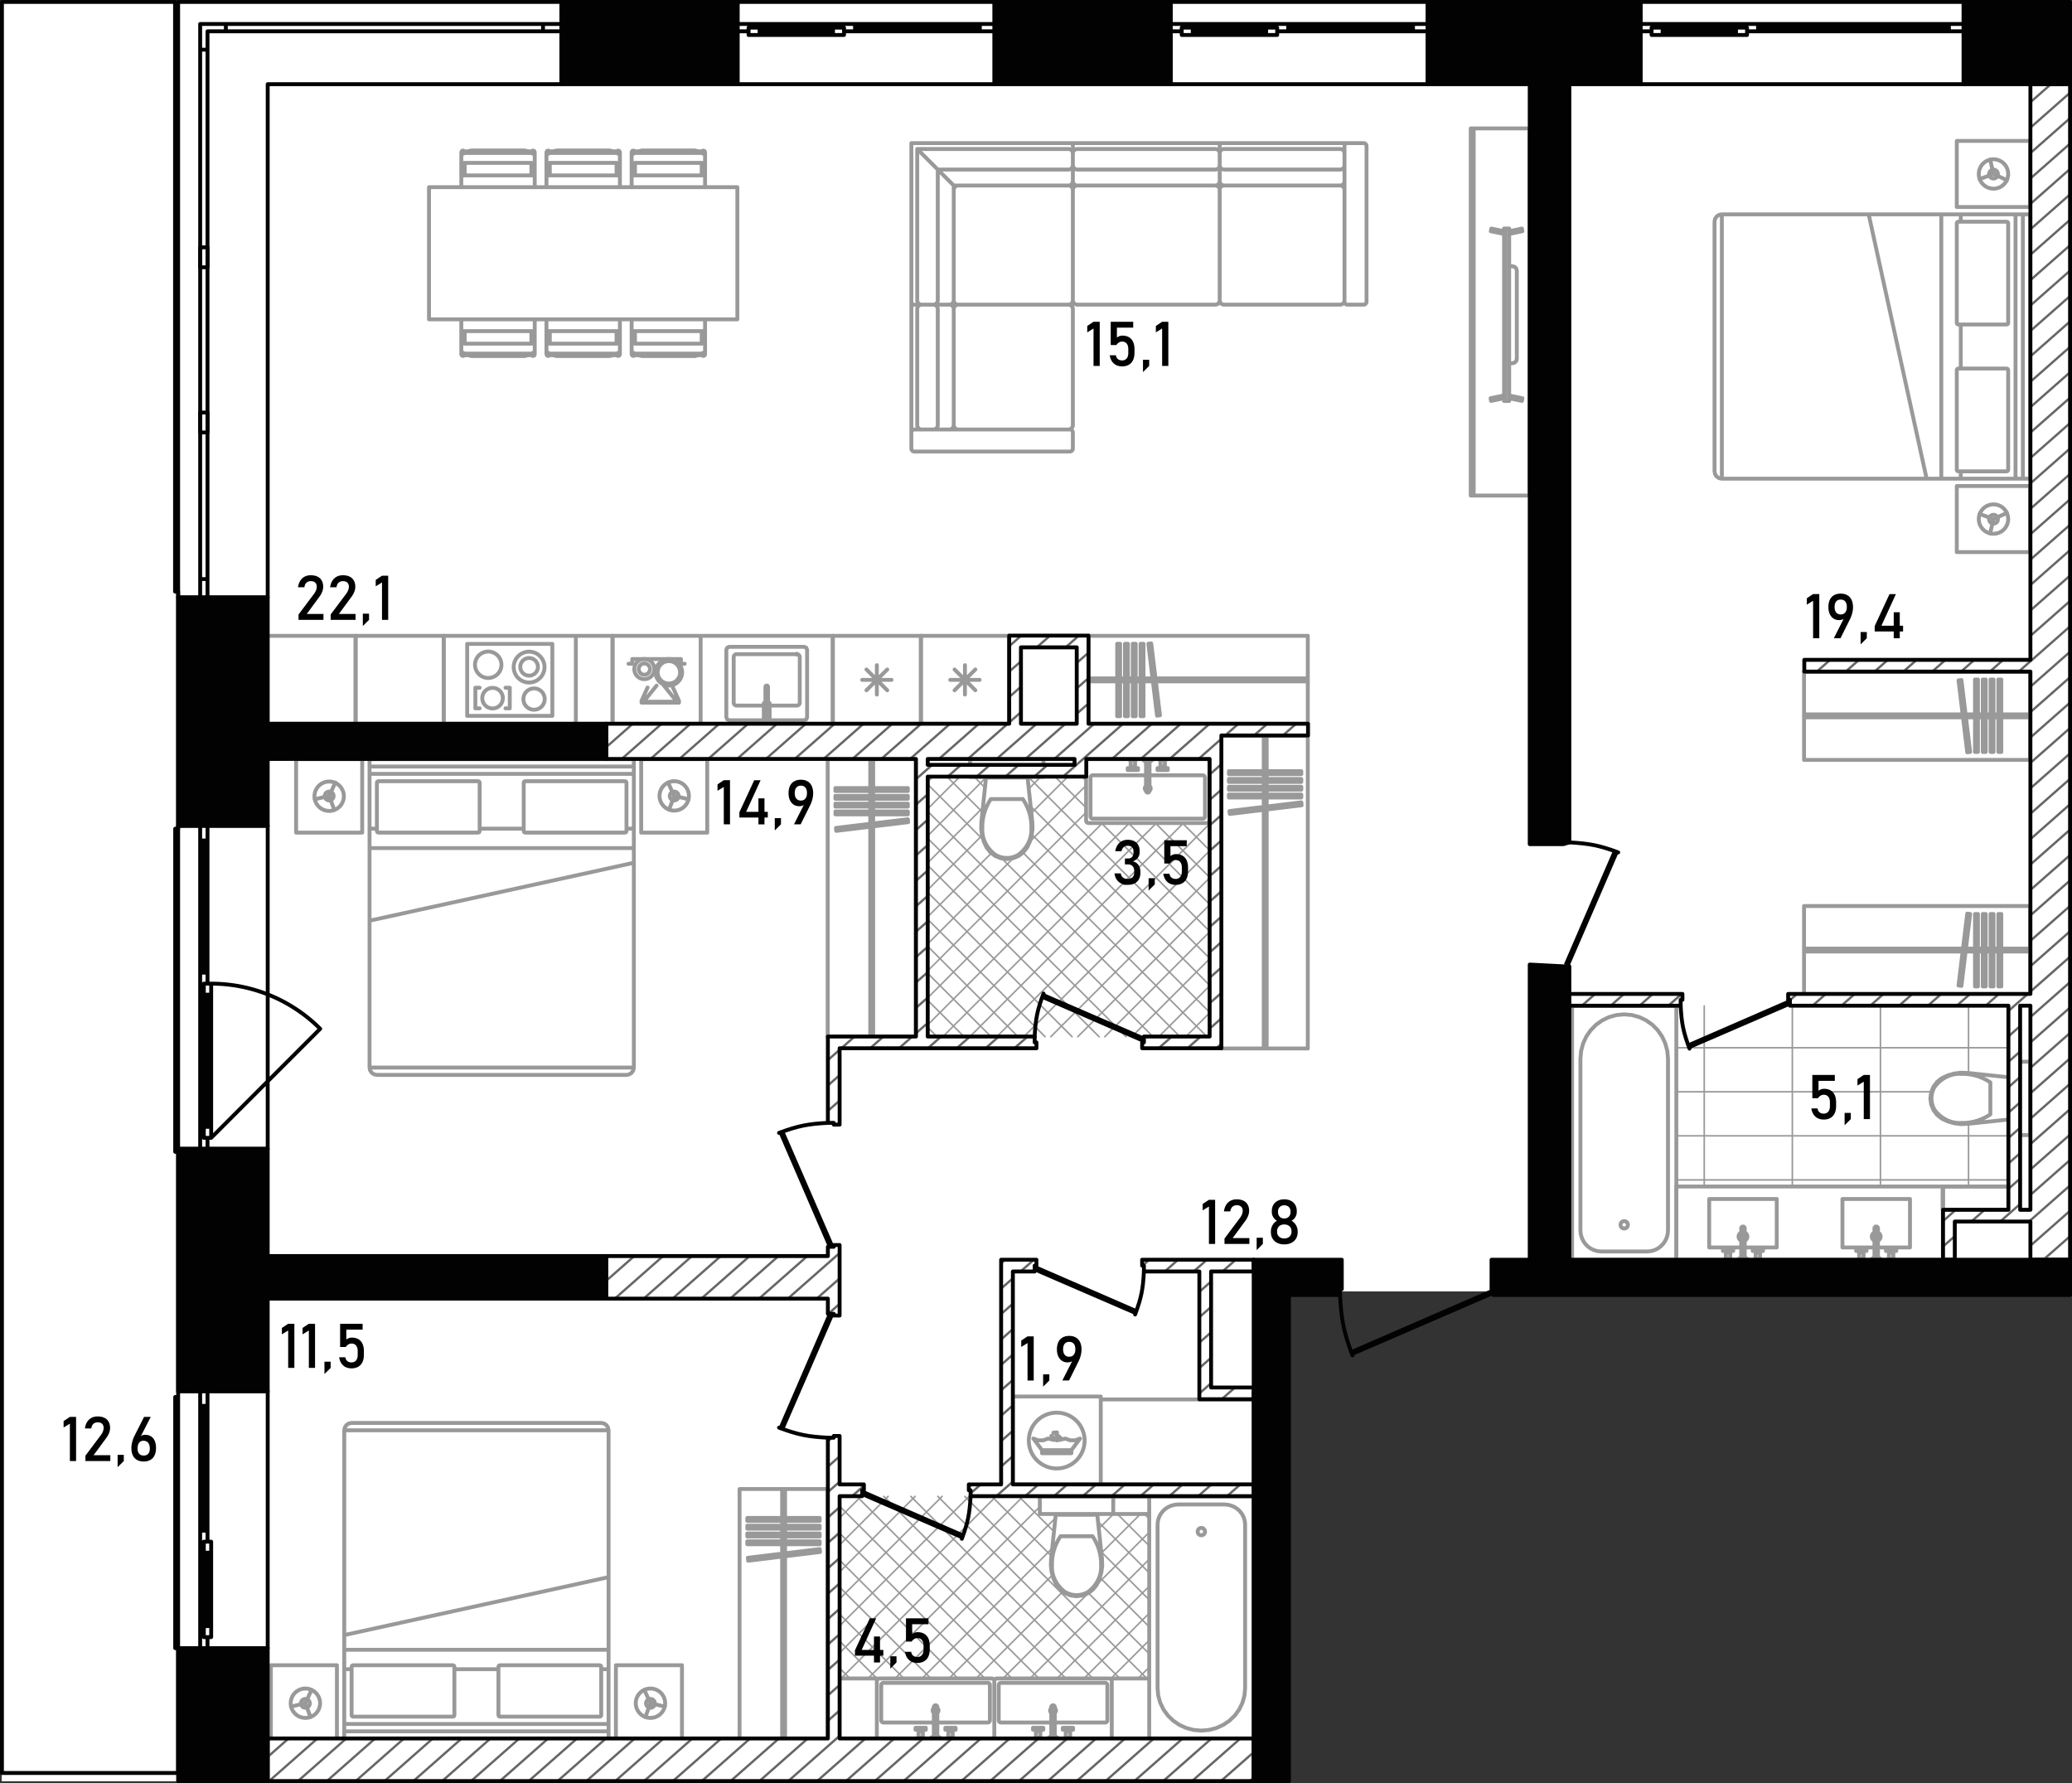 <svg version="1.1" id="_x39_9_1_" xmlns="http://www.w3.org/2000/svg" x="0" y="0" viewBox="0 0 533.219 458.78" xml:space="preserve"><rect x="0" y="0" width="533.219" height="458.78" fill="#333333" stroke="none"/><style>.st0{fill-rule:evenodd;clip-rule:evenodd;fill:#fff}.st1{fill:none;stroke:#999;stroke-linecap:round;stroke-linejoin:round;stroke-miterlimit:3}.st1,.st2,.st4,.st5,.st6,.st8{fill-rule:evenodd;clip-rule:evenodd}.st2{stroke:#999;stroke-width:.4;stroke-linecap:round;stroke-linejoin:round;stroke-miterlimit:3;fill:none}.st4,.st5,.st6,.st8{fill:#020203}.st5,.st6,.st8{fill:none}.st5{stroke:#020203;stroke-linecap:round;stroke-linejoin:round;stroke-miterlimit:3}.st6,.st8{stroke-miterlimit:22.926}.st6{stroke-linecap:round;stroke-linejoin:round;stroke:#020203}.st8{stroke:#666;stroke-width:.6}</style><path class="st0" d="M330.509 332.285h202.265V.445H.446v457.89h330.063z"/><g id="mebel"><path class="st1" d="M162.55 82.173v3.028m0 0h.859m0 0h17.175m-.001 0h.859m.001 0v-3.028M181.443 88.628v-3.427m0 0h-.859m0 0v3.224m0 0h.058m0 0l.293-.196m0 0l.343.087m0 0l.165.312M180.641 90.986l.293-.196m0 0l.343.087m0 0l.165.312m0 .001v-2.562m0-.001l-.165-.312m0 .001l-.343-.087m0-.001l-.293.196m0 0H163.35m0 0l-.293-.196m0 0l-.343.087m0 .001l-.165.312m0-.001v2.562m0 .001l.165-.312m0-.001l.343-.087m0 0l.293.196m0 0h17.291M162.55 88.628l.165-.312m0 0l.342-.087m0 0l.294.196m-.001 0h.058m.001 0v-3.224m0 0h-.859m0 0v3.427M179.779 91.392h-15.566m0 0l1.005.227m0 0h13.556m0 0l1.005-.227M180.641 91.392l.293.196m0 0l.343-.086m0 0l.165-.313m0 0l-.165-.312m0 0l-.343-.087m0 0l-.293.196m0 0H163.35m0 0l-.293-.196m0 0l-.343.087m0 0l-.165.312m0 0l.165.313m0 0l.343.086m0 0l.293-.196m0 0h17.291M140.632 82.173v3.028m0 0h.859m.001 0h17.176m0 0h.859m0 0v-3.028M159.526 88.628v-3.427m0 0h-.859m0 0v3.224m0 0h.058m0 0l.294-.196m0 0l.342.087m0 0l.165.312M158.725 90.986l.294-.196m0 0l.342.087m0 0l.165.312m0 .001v-2.562m0-.001l-.165-.312m0 .001l-.342-.087m0-.001l-.294.196m0 0h-17.291m0 0l-.293-.196m0 0l-.343.087m0 .001l-.165.312m0-.001v2.562m0 .001l.165-.312m0-.001l.343-.087m0 0l.293.196m0 0h17.291M140.632 88.628l.165-.312m.001 0l.343-.087m0 0l.294.196m-.001 0h.057m.001 0v-3.224m0 0h-.859m-.001 0v3.427M157.863 91.392h-15.566m-.001 0l1.005.227m.001 0h13.556m-.001 0l1.005-.227M158.725 91.392l.294.196m0 0l.342-.086m0 0l.165-.313m0 0l-.165-.312m0 0l-.342-.087m0 0l-.294.196m0 0h-17.291m0 0l-.293-.196m0 0l-.343.087m0 0l-.165.312m0 0l.165.313m0 0l.343.086m0 0l.293-.196m0 0h17.291M162.55 48.164v-3.028m0 0h.859m0 0h17.175m-.001 0h.859m.001 0v3.028M181.443 41.709v3.427m0 0h-.859m0 0v-3.224m0 0h.058m0 0l.293.196m0 0l.343-.087m0 0l.165-.312M180.641 39.35l.293.196m0 0l.343-.086m0 0l.165-.313m0 0v2.562m0 0l-.165.312m0 0l-.343.087m0 0l-.293-.196m0 0H163.35m0 0l-.293.196m0 0l-.343-.087m0 0l-.165-.312m0 0v-2.562m0 0l.165.313m0 0l.343.086m0 0l.293-.196m0 0h17.291M162.55 41.709l.165.312m0 0l.342.087m0 0l.294-.196m-.001 0h.058m.001 0v3.224m0 0h-.859m0 0v-3.427M179.779 38.944h-15.566m0 0l1.005-.227m0 0h13.556m0 0l1.005.227M180.641 38.944l.293-.196m0 0l.343.087m0 0l.165.312m0 0l-.165.313m0 0l-.343.086m0 .001l-.293-.196m0-.001H163.35m0 0l-.293.196m0 .001l-.343-.086m0-.001l-.165-.313m0 0l.165-.312m0 0l.343-.087m0 0l.293.196m0 0h17.291M140.632 48.164v-3.028m0 0h.859m.001 0h17.176m0 0h.859m0 0v3.028M159.526 41.709v3.427m0 0h-.859m0 0v-3.224m0 0h.058m0 0l.294.196m0 0l.342-.087m0 0l.165-.312M158.725 39.35l.294.196m0 0l.342-.086m0 0l.165-.313m0 0v2.562m0 0l-.165.312m0 0l-.342.087m0 0l-.294-.196m0 0h-17.291m0 0l-.293.196m0 0l-.343-.087m0 0l-.165-.312m0 0v-2.562m0 0l.165.313m0 0l.343.086m0 0l.293-.196m0 0h17.291M140.632 41.709l.165.312m.001 0l.343.087m0 0l.294-.196m-.001 0h.057m.001 0v3.224m0 0h-.859m-.001 0v-3.427M157.863 38.944h-15.566m-.001 0l1.005-.227m.001 0h13.556m-.001 0l1.005.227M158.725 38.944l.294-.196m0 0l.342.087m0 0l.165.312m0 0l-.165.313m0 0l-.342.086m0 .001l-.294-.196m0-.001h-17.291m0 0l-.293.196m0 .001l-.343-.086m0-.001l-.165-.313m0 0l.165-.312m0 0l.343-.087m0 0l.293.196m0 0h17.291M137.61 82.173v3.028m0 0h-.859m0 0h-17.175m0 0h-.859m0 0v-3.028M118.716 88.628v-3.427m0 0h.859m.001 0v3.224m0 0h-.058m-.001 0l-.294-.196m.001 0l-.342.087m0 0l-.165.312M119.518 90.986l-.294-.196m0 0l-.342.087m0 0l-.165.312m0 .001v-2.562m0-.001l.165-.312m0 .001l.342-.087m0-.001l.294.196m0 0h17.291m0 0l.293-.196m0 0l.343.087m0 .001l.165.312m0-.001v2.562m0 .001l-.165-.312m0-.001l-.343-.087m0 0l-.293.196m0 0h-17.291M137.61 88.628l-.165-.312m0 0l-.343-.087m0 0l-.293.196m0 0h-.058m0 0v-3.224m0 0h.859m0 0v3.427M120.38 91.392h15.565m0 0l-1.004.227m0 0h-13.556m0 0l-1.005-.227M119.518 91.392l-.294.196m0 0l-.342-.086m0 0l-.165-.313m0 0l.165-.312m0 0l.342-.087m0 0l.294.196m0 0h17.291m0 0l.293-.196m0 0l.343.087m0 0l.165.312m0 0l-.165.313m0 0l-.343.086m0 0l-.293-.196m0 0h-17.291M137.61 48.164v-3.028m0 0h-.859m0 0h-17.175m0 0h-.859m0 0v3.028M118.716 41.709v3.427m0 0h.859m.001 0v-3.224m0 0h-.058m-.001 0l-.294.196m.001 0l-.342-.087m0 0l-.165-.312M119.518 39.35l-.294.196m0 0l-.342-.086m0 0l-.165-.313m0 0v2.562m0 0l.165.312m0 0l.342.087m0 0l.294-.196m0 0h17.291m0 0l.293.196m0 0l.343-.087m0 0l.165-.312m0 0v-2.562m0 0l-.165.313m0 0l-.343.086m0 0l-.293-.196m0 0h-17.291M137.61 41.709l-.165.312m0 0l-.343.087m0 0l-.293-.196m0 0h-.058m0 0v3.224m0 0h.859m0 0v-3.427M120.38 38.944h15.565m0 0l-1.004-.227m0 0h-13.556m0 0l-1.005.227M119.518 38.944l-.294-.196m0 0l-.342.087m0 0l-.165.312m0 0l.165.313m0 0l.342.086m0 .001l.294-.196m0-.001h17.291m0 0l.293.196m0 .001l.343-.086m0-.001l.165-.313m0 0l-.165-.312m0 0l-.343-.087m0 0l-.293.196m0 0h-17.291"/><path class="st2" d="M292.856 431.884l2.891-2.89m-9.945 2.998l9.945-9.945m-16.785 9.838l16.785-16.785m-23.732 16.785l23.731-23.732m-30.678 23.732l30.678-30.679m-37.625 30.679l22.086-22.086m2.051-2.052l13.488-13.488m-44.572 37.626l22.351-22.351m9.906-9.906l10.064-10.064m-49.268 42.321l26.616-26.616m11.924-11.924l3.781-3.781m-49.268 42.321l33.503-33.503m-40.45 33.503l41.27-41.27m-48.216 41.269l44.209-44.209m-51.157 44.209l46.855-46.855m-47.277 40.331l40.33-40.331m-40.33 33.384L249.4 385.03m-33.383 26.436l26.436-26.437m-26.436 19.491l19.49-19.491m-19.49 12.543l12.542-12.543m-12.542 5.597l5.596-5.597m74.133 5.782l-1.247-1.247m1.247 8.194l-8.194-8.194m8.194 15.141l-13.17-13.17m13.17 20.116l-12.35-12.351m12.35 19.299l-12.689-12.69m-11.82-11.821l-9.059-9.059m33.568 40.517l-15.657-15.658m-9.516-9.516l-15.342-15.342m39.907 46.854l-46.854-46.855m39.907 46.855l-46.854-46.855m39.908 46.856L234.39 385.03m39.907 46.855l-46.854-46.855m39.908 46.855l-46.855-46.855m39.908 46.855l-44.387-44.388m37.44 44.388l-37.44-37.44m30.493 37.44l-30.493-30.494m23.546 30.494l-23.546-23.546m16.599 23.546l-16.599-16.6m9.814 16.76l-9.814-9.814m2.705 9.653l-2.705-2.705M305.149 266.758l6.089-6.089m-13.036 6.089l13.036-13.036m-19.983 13.036l19.983-19.983m-26.93 19.983l26.93-26.93m-33.877 26.93l33.877-33.876m-40.823 33.876l40.823-40.823m-47.77 40.823l47.77-47.771m-54.717 47.771l54.717-54.717m-61.664 54.717l54.979-54.979m-61.926 54.979l54.979-54.979m-58.918 51.971l51.97-51.971m-51.97 45.023l45.023-45.023m-45.023 38.078l40.81-40.811m-40.81 33.863l22.132-22.133m4.197-4.196l14.481-14.481m-40.81 33.864l16.45-16.45m10.282-10.283l9.344-9.344m-36.076 29.129l14.045-14.046m12.017-12.016l3.067-3.067m-29.129 22.183l14.252-14.252m-14.252 7.304l15.063-15.063m.166-.166l.006-.006m-15.235 8.289l8.288-8.288m-8.288 1.34l1.341-1.341m71.209 11.902l-.172-.172m.172 7.12l-6.956-6.956m6.956 13.902l-13.903-13.903m13.903 20.85l-20.85-20.85m-10.89-10.89l-1.003-1.003m32.743 39.69l-27.797-27.797m-3.943-3.943l-7.95-7.95m39.69 46.637l-46.637-46.637m46.637 53.583l-46.007-46.006m-7.575-7.575l-.002-.002m53.584 60.531l-45.706-45.706m-12.053-12.053l-2.771-2.771m59.924 66.871l-47.377-47.377m-10.433-10.433l-9.062-9.062m59.925 66.872L257.8 220.873m-4.73-4.73l-14.382-14.382m58.05 64.997l-58.05-58.05m51.104 58.05l-51.104-51.104m44.156 51.104l-44.156-44.156m37.21 44.156l-37.21-37.209m30.263 37.209l-30.263-30.263m23.315 30.263l-23.315-23.316m16.369 23.316l-16.369-16.369m9.422 16.369l-9.422-9.422m2.475 9.422l-2.475-2.475M431.398 303.6h86.531m-86.531-11.336h86.531m-86.531-11.336h65.638m-65.638-11.336h86.531m-11.336 35.709v-16.148m0-13.048v-17.281m-22.671 46.477v-46.477m-22.672 46.477v-46.477m-22.672 46.477v-46.477"/><path class="st1" d="M246.573 78.394h28.39M276.097 77.26V48.87M274.963 47.736h-28.39M245.439 48.87v28.39M236.043 38.34h38.92M276.097 39.474v7.128M274.963 47.736h-29.524M245.439 47.736V77.26M244.306 78.394h-7.129M236.043 77.26V38.34M274.963 43.63h-33.63M241.333 43.63v33.63M276.097 36.828h-41.565M234.532 36.828v41.565M276.097 36.828v2.646M237.177 78.394h-2.645M244.306 78.394h2.267M276.097 46.602v2.268M245.439 47.736l-9.396-9.396M276.097 77.26c0 .626-.508 1.134-1.134 1.134M274.963 47.736c.626 0 1.134.508 1.134 1.134M245.439 48.87c0-.626.507-1.134 1.134-1.134M246.573 78.394a1.134 1.134 0 01-1.134-1.134M274.963 38.34c.626 0 1.134.508 1.134 1.134M276.097 46.602c0 .626-.508 1.134-1.134 1.134M245.439 77.26c0 .626-.507 1.134-1.133 1.134M237.177 78.394a1.134 1.134 0 01-1.134-1.134M276.097 42.497c0 .626-.508 1.133-1.134 1.133M241.333 77.26c0 .626-.507 1.134-1.133 1.134M313.883 36.828h-37.786M313.883 36.828v2.646M276.097 36.828v2.646M313.883 46.602v2.268M276.097 46.602v2.268M277.23 78.394h35.519M313.883 77.26V48.87M312.749 47.736H277.23M276.097 48.87v28.39M277.23 38.34h35.519M313.883 39.474v7.128M312.749 47.736H277.23M276.097 46.602v-7.128M312.749 43.63H277.23M313.883 77.26c0 .626-.507 1.134-1.134 1.134M312.749 47.736c.626 0 1.134.508 1.134 1.134M276.097 48.87c0-.626.507-1.134 1.133-1.134M277.23 78.394a1.134 1.134 0 01-1.133-1.134M312.749 38.34c.626 0 1.134.508 1.134 1.134M313.883 46.602c0 .626-.507 1.134-1.134 1.134M277.23 47.736a1.133 1.133 0 01-1.133-1.134M276.097 39.474c0-.626.507-1.134 1.133-1.134M313.883 42.497c0 .626-.507 1.133-1.134 1.133M277.23 43.63a1.133 1.133 0 01-1.133-1.133M346.757 78.394h4.157M351.669 77.638V37.584M350.914 36.828h-4.157M346.002 37.584v40.054M346.757 36.828h-32.874M313.883 36.828v2.646M313.883 46.602v2.268M315.016 78.394h29.852M346.002 77.26V48.87M344.868 47.736h-29.852M313.883 48.87v28.39M315.016 38.34h29.852M346.002 39.474v7.128M344.868 47.736h-29.852M313.883 46.602v-7.128M344.868 43.63h-29.852M351.669 77.638a.756.756 0 01-.755.756M350.914 36.828c.417 0 .755.339.755.756M346.002 37.584c0-.417.338-.756.755-.756M346.757 78.394a.755.755 0 01-.755-.756M346.002 77.26c0 .626-.508 1.134-1.134 1.134M344.868 47.736c.626 0 1.134.508 1.134 1.134M313.883 48.87c0-.626.507-1.134 1.133-1.134M315.016 78.394a1.134 1.134 0 01-1.133-1.134M344.868 38.34c.626 0 1.134.508 1.134 1.134M346.002 46.602c0 .626-.508 1.134-1.134 1.134M315.016 47.736a1.133 1.133 0 01-1.133-1.134M313.883 39.474c0-.626.507-1.134 1.133-1.134M346.002 42.497c0 .626-.508 1.133-1.134 1.133M315.016 43.63a1.133 1.133 0 01-1.133-1.133M276.097 111.268v4.156M275.341 116.18h-40.053M234.532 115.424v-4.156M235.288 110.512h40.053M234.532 111.268V78.394M234.532 78.394h2.645M244.306 78.394h2.267M276.097 79.527v29.852M274.963 110.512h-28.39M245.439 109.379V79.526M246.573 78.394h28.39M236.043 79.527v29.852M237.177 110.512h7.129M245.439 109.379V79.526M244.306 78.394h-7.129M241.333 109.379V79.526M276.097 115.424a.756.756 0 01-.756.756M235.288 116.18a.756.756 0 01-.756-.756M234.532 111.268c0-.417.338-.756.756-.756M275.341 110.512c.417 0 .756.338.756.756M276.097 109.379c0 .625-.508 1.133-1.134 1.133M246.573 110.512a1.134 1.134 0 01-1.134-1.133M245.439 79.527c0-.626.507-1.133 1.134-1.133M274.963 78.394c.626 0 1.134.507 1.134 1.133M237.177 110.512a1.134 1.134 0 01-1.134-1.133M245.439 109.379c0 .625-.507 1.133-1.133 1.133M244.306 78.394c.626 0 1.133.507 1.133 1.133M236.043 79.527c0-.626.508-1.133 1.134-1.133M241.333 109.379c0 .625-.507 1.133-1.133 1.133M240.2 78.394c.626 0 1.133.507 1.133 1.133M378.488 33.045v94.466m0 0h15.114m0 0V33.045m0 0h-15.114M379.244 33.045v94.466M378.488 80.278h.756M378.488 33.045h.756M310.671 195.342h-30.607m0 0l-.4.166m0 0l-.166.401m0 0v15.303m0 0l.166.401m0 0l.4.166m0 0h30.607m0 0l.401-.166m0 0l.166-.401m0 0v-15.303m0 0l-.166-.401m0 0l-.401-.166M309.538 199.499h-13.717m-.907 0h-13.717M280.631 200.065v10.014M281.198 210.646h28.34M310.104 210.079v-10.013M280.631 200.065c0-.313.254-.567.567-.567M281.198 210.646a.567.567 0 01-.567-.567M310.104 210.079a.566.566 0 01-.566.567M309.538 199.499c.313 0 .566.253.566.567M296.124 202.848a.752.752 0 01-.303.604v-1.21a.757.757 0 01.303.606zm-1.21.604a.753.753 0 010-1.209v1.209zM294.914 195.871h.907m.001 0v7.748m0 0l-.256.301m-.001 0h-.395m0 0l-.256-.301m0 0v-7.748M296.124 195.871h-1.512m0 0v-.265m0 0h1.512m0 0v.265M296.502 195.607h-2.268m0 0v-.265m0 0h2.268m0 0v.265M298.637 197.232v-1.625m0 0h-.095m0 0v-.132m0 0h-.283m-.001 0v-.133m0 0h1.889m0 0v.133m0 0h-.283m.001 0v.132m0 0h-.095m0 0v1.625m0 0h-.321m-.001 0v.416m0 0h1.077m0 0v.491m0 0h-2.645m0 0v-.491m0 0h1.077m0 0v-.416m0 0h-.321M292.099 197.232v-1.625m0 0h.094m0 0v-.132m0 0h.284m0 0v-.133m0 0h-1.89m0 0v.133m0 0h.284m0 0v.132m0 0h.094m0 0v1.625m0 0h.322m0 0v.416m0 0h-1.078m0 0v.491m0 0h2.646m0 0v-.491m0 0h-1.077m0 0v-.416m0 0h.321M299.448 197.647l-.072.072M298.957 197.647l.072.072M299.448 197.232h-.491M299.77 195.607h-1.133M298.542 195.474h1.323M291.287 197.647l.072.072M291.778 197.647l-.072.072M291.287 197.232h.491M290.966 195.607h1.134M292.194 195.474h-1.322M299.448 197.893a.246.246 0 11-.491 0 .246.246 0 01.491 0zM291.778 197.893a.246.246 0 11-.492 0 .246.246 0 01.492 0zM265.513 214.871l-.467 1.646m0 0l-.717 1.552m0 0l-.965 1.231m0 0l-1.248.944m0 0l-1.447.596m0 0l-1.551.207m0 0l-1.551-.204m0 0l-1.449-.593m0 0l-1.249-.941m0 0l-.969-1.229m0 0l-.72-1.551m0 0l-.47-1.644m0 0l-.21-1.698m0 0l.057-1.709m0 0l1.211-11.586m0 0l10.654-.011m0 0l1.236 11.583m0 0l.061 1.709m0 0l-.206 1.698M254.985 205.613l4.116-.005M259.102 205.608l4.117-.004M259.118 220.762a5.744 5.744 0 01-3.064-.884M256.053 219.878c-2.219-1.721-3.418-4.234-3.255-6.826M252.798 213.052c-.073-2.609.684-5.186 2.187-7.44M263.218 205.604c1.508 2.251 2.271 4.825 2.203 7.435M265.421 213.038c.168 2.591-1.026 5.107-3.241 6.833M262.18 219.871a5.743 5.743 0 01-3.063.89M254.447 199.892l9.295-.01m.001 0v.189m0 0l-9.295.01m-.001 0v-.189M268.542 199.877l-18.893.02M268.537 195.342l-18.893.021M268.542 199.877l-.005-4.535M249.649 199.897l-.005-4.534M295.746 385.03v62.348m0 0h26.828m0 0V385.03m0 0h-26.828M320.428 392.303l-.081-.902m-.001 0l-.242-.874m0 0l-.396-.822m0 0l-.536-.741m0 0l-.662-.64m0 0l-.766-.52m.001 0l-.847-.383m0 0l-.904-.234m0 0l-.932-.079m0 0h-11.804m0 0l-.932.079m0 0l-.903.234m-.001 0l-.848.383m.001 0l-.766.52m-.001 0l-.661.64m.001 0l-.537.741m0 0l-.395.822m0 0l-.242.874m-.001 0l-.082.902m.001 0v42.085m0 0l.172 1.894m-.001 0l.508 1.837m.001 0l.83 1.724m0 0l1.127 1.558m-.001 0l1.389 1.345m.001 0l1.608 1.091m-.001 0l1.78.804m.001 0l1.897.492m0 0l1.957.166m0 0l1.957-.166m0 0l1.897-.492m0 0l1.78-.804m-.001 0l1.609-1.091m0 0l1.389-1.345m0 0l1.127-1.558m0 0l.83-1.724m0 0l.508-1.837m0 0l.171-1.894m.001 0v-42.085M310.104 394.098a.945.945 0 11-1.89 0 .945.945 0 011.89 0zM226.219 447.377h29.095m0 0l.401-.167m0 0l.166-.4m0 0v-14.359m0 0l-.166-.401m0 0l-.401-.166m0 0h-29.095m0 0l-.401.166m0 0l-.166.401m0 0v14.359m0 0l.166.4m0 0l.401.167M227.352 443.22h12.961m.907 0h12.962M254.747 442.653v-9.067M254.181 433.018h-26.829M226.786 433.585v9.068M254.747 442.653a.565.565 0 01-.566.566M254.181 433.018c.313 0 .566.254.566.567M226.786 433.585c0-.313.253-.567.566-.567M227.352 443.22a.565.565 0 01-.566-.566M241.522 440.129a.752.752 0 01-.303.604v-1.21a.756.756 0 01.303.606zm-1.209.604a.755.755 0 010-1.207v1.207zM241.22 446.848h-.907m0 0v-7.749m0 0l.256-.3m0 0h.395m0 0l.256.3m0 0v7.749M240.011 446.848h1.511m0 0v.265m0 0h-1.511m0 0v-.265M239.633 447.112h2.267m0 0v.265m0 .001h-2.267m0 0v-.265M237.498 445.487v1.625m0 0h.095m0 0v.132m0 .001h.283m0 0v.133m0 0h-1.889m0 0v-.133m0 0h.283m0 0v-.132m0-.001h.095m0 0v-1.625m0 0h.321m0 0v-.416m0 .001h-1.077m0 0v-.491m0 0h2.645m0 0v.491m0 0h-1.077m0 0v.416m0-.001h.321M244.035 445.487v1.625m0 0h-.094m0 0v.132m0 .001h-.284m0 0v.133m0 0h1.89m0 0v-.133m0 0h-.283m0 0v-.132m0-.001h-.095m0 0v-1.625m0 0h-.322m0 0v-.416m0 .001h1.078m0 0v-.491m0 0h-2.646m0 0v.491m0 0h1.077m0 0v.416m0-.001h-.321M236.686 445.072l.072-.072M237.177 445.072l-.072-.072M236.686 445.487h.491M236.364 447.112h1.133M237.593 447.244h-1.322M244.847 445.072l-.072-.072M244.356 445.072l.072-.072M244.847 445.487h-.491M245.169 447.112h-1.134M243.941 447.244h1.323M237.177 444.826a.246.246 0 11-.491-.001.246.246 0 01.491.001zM244.847 444.826a.246.246 0 11-.491-.001.246.246 0 01.491.001zM283.443 404.555l-.469 1.645m0 0l-.718 1.552m0 0l-.968 1.229m0 0l-1.248.943m0 0l-1.448.594m0 0l-1.551.205m0 0l-1.551-.205m0 0l-1.447-.594m0 0l-1.249-.943m0 0l-.967-1.229m0 0l-.719-1.552m0 0l-.469-1.645m0 0l-.207-1.698m0 0l.059-1.709m0 0l1.223-11.585m0 0h10.654m0 0l1.223 11.585m0 0l.06 1.709m0 0l-.208 1.698M272.925 395.285h4.116M277.041 395.285h4.117M277.041 410.438a5.742 5.742 0 01-3.063-.886M273.978 409.552c-2.217-1.723-3.413-4.238-3.248-6.83M270.73 402.722c-.07-2.61.69-5.185 2.195-7.437M281.158 395.285c1.506 2.252 2.266 4.827 2.195 7.437M283.353 402.722c.165 2.591-1.031 5.107-3.248 6.83M280.105 409.552c-.89.57-1.961.881-3.064.886M272.394 389.564h9.295m0 0v.189m0 0h-9.295m0 0v-.189M286.488 389.564h-18.893M286.488 385.03h-18.893M286.488 389.564v-4.534M267.595 389.564v-4.534M256.448 447.377h29.095m0 0l.401-.167m0 0l.166-.4m0 0v-14.359m0 0l-.166-.401m0 0l-.401-.166m0 0h-29.095m0 0l-.401.166m0 0l-.166.401m0 0v14.359m0 0l.166.4m0 0l.401.167M257.582 443.22h12.96m.907 0h12.96M284.977 442.653v-9.067M284.41 433.018h-26.828M257.015 433.585v9.068M284.977 442.653a.566.566 0 01-.567.566M284.41 433.018c.312 0 .567.254.567.567M257.015 433.585c0-.313.254-.567.567-.567M257.582 443.22a.566.566 0 01-.567-.566M271.751 440.129a.755.755 0 01-.302.604v-1.209a.754.754 0 01.302.605zm-1.209.604a.755.755 0 010-1.207v1.207zM271.449 446.848h-.907m0 0v-7.749m0 0l.256-.3m0 0h.395m0 0l.256.3m0 0v7.749M270.24 446.848h1.511m0 0v.265m0 0h-1.511m0 0v-.265M269.862 447.112h2.267m0 0v.265m0 .001h-2.267m0 0v-.265M267.727 445.487v1.625m0 0h.094m0 0v.132m0 .001h.284m0 0v.133m0 0h-1.89m0 0v-.133m0 0h.283m0 0v-.132m0-.001h.095m0 0v-1.625m0 0h.322m0 0v-.416m0 .001h-1.078m0 0v-.491m0 0h2.646m0 0v.491m0 0h-1.077m0 0v.416m0-.001h.321M274.264 445.487v1.625m0 0h-.095m.001 0v.132m0 .001h-.283m-.001 0v.133m0 0h1.889m0 0v-.133m0 0h-.283m0 0v-.132m0-.001h-.095m0 0v-1.625m0 0h-.321m0 0v-.416m0 .001h1.077m.001 0v-.491m0 0h-2.645m-.001 0v.491m0 0h1.077m0 0v.416m0-.001h-.321M266.915 445.072l.072-.072M267.406 445.072l-.072-.072M266.915 445.487h.491M266.594 447.112h1.134M267.822 447.244h-1.323M275.077 445.072l-.072-.072M274.585 445.072l.072-.072M275.077 445.487h-.492M275.398 447.112h-1.133M274.17 447.244h1.323M267.406 444.826a.246.246 0 11-.491-.001.246.246 0 01.491.001zM275.077 444.826a.246.246 0 11-.491-.001.246.246 0 01.491.001zM404.57 324.193v-65.37m0 0h26.828m0 0v65.37m0 0H404.57M429.252 316.567l-.082.946m0 0l-.242.917m0 0l-.395.86m0 0l-.536.778m0 0l-.662.672m0 0l-.766.545m0 0l-.848.401m0 0l-.903.246m0 0l-.932.082m0 0h-11.804m0 0l-.932-.082m0 0l-.903-.246m0 0l-.848-.401m0 0l-.766-.545m0 0l-.662-.672m0 0l-.536-.778m0 0l-.395-.86m0 0l-.243-.917m0 0l-.081-.946m0 0v-44.125m0 0l.171-1.987m0 0l.509-1.926m0 0l.83-1.807m0 0l1.127-1.634m0 0l1.388-1.41m0 0l1.609-1.144m0 0l1.78-.842m0 0l1.897-.516m0 0l1.957-.174m0 0l1.957.174m0 0l1.897.516m0 0l1.78.842m0 0l1.609 1.144m0 0l1.389 1.41m0 0l1.126 1.634m0 0l.83 1.807m0 0l.509 1.926m0 0l.171 1.987m0 0v44.125M418.929 315.125a.946.946 0 11-1.891-.001.946.946 0 011.891.001zM502.937 289.031l-1.645-.469m0-.001l-1.551-.718m0 0l-1.23-.968m0 0l-.943-1.248m0 .001l-.594-1.448m0-.001l-.206-1.551m0 0l.206-1.551m0 0l.594-1.447m0 .001l.943-1.249m0-.001l1.23-.967m0 0l1.551-.719m0 .001l1.645-.469m0-.001l1.698-.207m0 .001l1.709.059m0-.001l11.585 1.223m0 0v10.654m0 0l-11.585 1.223m0 .001l-1.709.06m0-.001l-1.698-.208M512.208 278.512v4.117M512.208 282.628v4.118M497.054 282.628a5.732 5.732 0 01.887-3.063M497.941 279.565c1.723-2.217 4.238-3.414 6.829-3.249M504.77 276.317c2.609-.07 5.185.69 7.437 2.195M512.208 286.745c-2.253 1.505-4.828 2.265-7.437 2.195M504.77 288.94c-2.591.165-5.106-1.031-6.829-3.248M497.941 285.692a5.744 5.744 0 01-.887-3.064M517.93 277.981v9.296m0 0h-.189m-.001 0v-9.296m0 0h.189M517.93 292.075v-18.894M522.464 292.075v-18.894M517.93 292.075h4.534M517.93 273.182h4.534M110.404 48.165v34.007m0 0h79.351m0 0V48.165m0 0h-79.351M225.652 431.884h-9.636m0 0v15.493m0 .001h9.636m0 0v-15.493M267.595 389.564h28.151m0 0v-4.534m0 0h-28.151m0 0v4.534M295.746 431.884h-9.636m0 0v15.493m0 .001h9.636m0 0v-15.493M499.98 305.301h17.949m0 0v6.045m0-.001H499.98m0 0V305.3M259.66 163.602h-22.672m0 0v22.672m0 0h22.672m0 0v-22.672M248.324 178.716v-7.557M250.996 177.61l-5.344-5.344M252.102 174.938h-7.557M250.996 172.266l-5.344 5.344M206.948 166.436h-19.271m0 0l-.535.221m0 0l-.221.535m0 0v17.381m0 0l.221.535m0 0l.535.221m0 0h19.271m0 0l.534-.221m0 0l.222-.535m0 0v-17.381m0 0l-.222-.535m0 0l-.534-.221M214.316 163.602h-34.008M214.316 186.274h-34.008M214.316 163.602v22.672M180.309 163.602v22.672M205.059 168.325h-15.493M188.811 169.081v11.714M189.566 181.55h15.493M205.814 180.794v-11.713M205.059 168.325h.108a.108.108 0 10-.216 0 .108.108 0 00.216 0h-.108zM188.811 169.081c0-.417.338-.756.756-.756M189.566 181.55a.756.756 0 01-.756-.755M205.814 180.794a.755.755 0 01-.755.755M205.059 168.325c.417 0 .755.338.755.756M197.653 176.718l-.1-.241m-.001 0l-.241-.098m.001 0l-.241.1m0 0l-.098.24m-.001 0v7.477m0 0l.099.24m0 0l.241.099m.001 0l.24-.099m-.001 0l.1-.24m.001 0v-7.478M198.067 182.268h-.414m0 0v1.928m0 0l-.1.24m0 0l-.24.1m0 0l-.241-.1m0 0l-.099-.24m0 0v-1.928m0 0h-.415m0 0v2.457m0 0h1.509m0 0v-2.457M198.056 180.908h-.404m0 0v1.322m0 0h.404m0 0v-1.322M196.568 180.908v1.322m0 0h.404m0 0v-1.322m0 0h-.404M180.309 163.602h-22.672M180.309 186.274h-22.672M180.309 163.602v22.672M157.637 163.602v22.672M91.511 163.602h22.672m-.001 0v22.672m0 0H91.511m0 0v-22.672M142.144 165.68h-21.916m0 0v18.516m0 0h21.916m0 0V165.68M131.186 176.96v5.298M131.186 182.259h-1.096M131.186 176.96h-1.096M122.332 176.96v5.298M123.428 182.259h-1.096M123.428 176.96h-1.096M140.172 179.825a2.74 2.74 0 11-5.479.001 2.74 2.74 0 015.479-.001zM140.129 171.586a3.968 3.968 0 11-7.935 0 3.968 3.968 0 017.935 0z"/><path class="st1" d="M138.429 171.586a2.267 2.267 0 11-4.534 0 2.267 2.267 0 014.534 0zM129.404 179.641a2.646 2.646 0 11-5.292-.002 2.646 2.646 0 015.292.002zM129.043 171.049a3.401 3.401 0 11-6.803 0 3.401 3.401 0 016.803 0zM148.19 163.602h-34.008M148.19 186.274h-34.008M148.19 163.602v22.672M114.182 163.602v22.672M68.839 163.602h22.672m0 0v22.672m0 0H68.839m0 0v-22.672M236.988 163.602h-22.672m0 0v22.672m0 0h22.672m0 0v-22.672M225.652 178.716v-7.557M228.324 177.61l-5.344-5.344M229.43 174.938h-7.557M228.324 172.266l-5.344 5.344M157.637 163.602h-9.447M157.637 186.274h-9.447M157.637 163.602v22.672M148.19 163.602v22.672M431.398 305.301h68.582M431.398 324.193h68.582M499.98 305.301v18.892M431.398 305.301v18.892M439.853 308.512h17.381M457.235 308.512v12.47M457.235 320.982h-8.226m-.938 0h-8.217M439.853 320.982v-12.47M474.144 308.512h17.382M491.526 308.512v12.47M491.526 320.982h-8.238m-.907 0h-8.237M474.144 320.982v-12.47M449.677 318.189c0 .464-.28.863-.68 1.039v-2.078c.401.175.68.575.68 1.039zm-1.587 1.039a1.135 1.135 0 010-2.078v2.078zM483.968 318.189c0 .464-.279.864-.68 1.039v-2.078c.401.175.68.575.68 1.039zm-1.587 1.039a1.135 1.135 0 010-2.078v2.078zM448.997 323.664h-.907m0 0v-7.748m0 0l.256-.301m0 0h.395m0 0l.256.301m0 0v7.748M447.788 323.664h1.511m0 0v.265m0 0h-1.511m0 0v-.265M447.41 323.929h2.267m0 0v.265m0 0h-2.267m0 0v-.265M445.276 322.304v1.625m0 0h.094m0 0v.132m0 0h.284m0 0v.133m0 0h-1.89m0 0v-.133m0 0h.284m0 0v-.132m0 0h.094m0 0v-1.625m0 0h.322m0 0v-.416m0 0h-1.078m0 0v-.491m0 0h2.646m0 0v.491m0 0h-1.077m0 0v.416m0 0h.321M451.813 322.304v1.625m0 0h-.095m0 0v.132m0 0h-.283m0 0v.133m0 0h1.889m0 0v-.133m0 0h-.283m0 0v-.132m0 0h-.095m0 0v-1.625m0 0h-.321m0 0v-.416m0 0h1.077m0 0v-.491m0 0h-2.645m0 0v.491m0 0h1.077m0 0v.416m0 0h-.321M483.288 323.664h-.907m0 0v-7.748m0 0l.256-.301m0 0h.395m.001 0l.256.301m-.001 0v7.748M482.079 323.664h1.511m0 0v.265m0 0h-1.511m0 0v-.265M481.702 323.929h2.267m-.001 0v.265m0 0h-2.267m.001 0v-.265M479.567 322.304v1.625m0 0h.094m0 0v.132m0 0h.284m0 0v.133m0 0h-1.89m0 0v-.133m0 0h.284m0 0v-.132m0 0h.094m0 0v-1.625m0 0h.322m0 0v-.416m0 0h-1.077m0 0v-.491m0 0h2.645m0 0v.491m0 0h-1.077m0 0v.416m0 0h.321M486.103 322.304v1.625m0 0h-.094m0 0v.132m0 0h-.283m0 0v.133m0 0h1.889m0 0v-.133m0 0h-.283m0 0v-.132m0 0h-.095m0 0v-1.625m0 0h-.322m0 0v-.416m0 0h1.078m0 0v-.491m0 0h-2.645m0 0v.491m0 0h1.076m0 0v.416m0 0h-.321M444.463 321.888l.072-.072M444.954 321.888l-.072-.072M444.463 322.304h.491M444.142 323.929h1.134M445.37 324.061h-1.322M452.625 321.888l-.072-.072M452.134 321.888l.072-.072M452.625 322.304h-.491M452.946 323.929h-1.133M451.718 324.061h1.323M478.754 321.888l.072-.072M479.245 321.888l-.072-.072M478.754 322.304h.491M478.433 323.929h1.134M479.661 324.061h-1.322M486.916 321.888l-.072-.072M486.425 321.888l.072-.072M486.916 322.304h-.491M487.237 323.929h-1.134M486.009 324.061h1.323M444.954 321.643a.246.246 0 11-.492 0 .246.246 0 01.492 0zM452.625 321.643a.246.246 0 11-.492 0 .246.246 0 01.492 0zM479.245 321.643a.246.246 0 11-.492 0 .246.246 0 01.492 0zM486.916 321.643a.246.246 0 11-.492 0 .246.246 0 01.492 0zM279.12 370.671a7.179 7.179 0 01-7.18 7.179 7.179 7.179 0 110-14.358 7.179 7.179 0 017.18 7.179zM175.541 172.997a3.41 3.41 0 11-6.822 0 3.41 3.41 0 016.822 0z"/><path class="st1" d="M175.02 172.997a2.89 2.89 0 11-5.78 0 2.89 2.89 0 015.78 0zM168.401 172.165a2.58 2.58 0 11-5.16 0 2.58 2.58 0 015.16 0z"/><path class="st1" d="M167.266 172.165a1.445 1.445 0 11-2.89 0 1.445 1.445 0 012.89 0zM88.488 204.789a3.78 3.78 0 11-7.558 0 3.78 3.78 0 017.558 0z"/><path class="st1" d="M85.843 204.789a1.134 1.134 0 11-2.267-.001 1.134 1.134 0 012.267.001zM177.286 204.789a3.778 3.778 0 11-7.557.001 3.778 3.778 0 017.557-.001z"/><path class="st1" d="M174.64 204.789a1.133 1.133 0 11-2.265 0 1.133 1.133 0 012.265 0zM516.796 44.764a3.778 3.778 0 11-7.56 0 3.778 3.778 0 017.56 0z"/><path class="st1" d="M514.15 44.764a1.134 1.134 0 11-2.267.001 1.134 1.134 0 012.267-.001zM516.796 133.562a3.778 3.778 0 11-7.56 0 3.778 3.778 0 017.56 0z"/><path class="st1" d="M514.15 133.562a1.134 1.134 0 11-2.267.001 1.134 1.134 0 012.267-.001zM82.371 438.253a3.778 3.778 0 11-7.557 0 3.778 3.778 0 017.557 0z"/><path class="st1" d="M79.726 438.253a1.134 1.134 0 11-2.267-.001 1.134 1.134 0 012.267.001zM171.169 438.253a3.778 3.778 0 11-7.557 0 3.778 3.778 0 017.557 0z"/><path class="st1" d="M168.523 438.253a1.133 1.133 0 11-2.265 0 1.133 1.133 0 012.265 0zM387.357 103.167h1.02m0 0V58.798m0 0h-1.02m0 0v44.369M388.376 101.763l3.411.709m0 0l-.142.681m0 0l-3.269-.681m0 0v-.709M388.376 93.466h.833m0 0l.566-.152m0 0l.415-.415m0 0l.152-.566m0-.001v-22.7m0 0l-.152-.566m0 .001l-.415-.415m0 0l-.566-.152m0-.001h-.833m0 0v24.966M387 101.763l-3.41.709m0 0l.141.681m0 0l3.269-.681m0 0v-.709M388.376 60.202l3.411-.709m0 0l-.142-.681m0 0l-3.269.681m0 0v.709M387.059 60.202l-3.41-.709m0 0l.141-.681m0 0l3.269.681m0 0v.709M387.059 103.167h.297m0 0V58.798m0 0h-.297m0 0v44.369M280.064 186.274v-22.672m0-.001h56.49m0 0v22.672m0 .001h-56.49M336.555 174.56v.756m0 0h-56.49m-.001 0v-.756m0 0h56.49M287.501 184.28v-18.626m0 .001h.756m0 0v18.626m0-.001h-.756M289.506 184.28v-18.626m0 .001h.756m0 0v18.626m0-.001h-.756M291.51 184.28v-18.626m0 .001h.756m0 0v18.626m0-.001h-.756M293.516 184.28v-18.626m0 .001h.755m-.001 0v18.626m0-.001h-.755M297.761 184.145l-2.241-18.491m0 0l.75-.091m0 0l2.241 18.491m0 0l-.75.091M163.116 274.693H95.1m0 0V199.12m0 .001h68.016m0 0v75.573M161.227 276.583H96.989m0 0l-.722-.144m0 0l-.614-.409m0 0l-.409-.614m0 0l-.144-.722m0 0h68.016m0 0l-.144.722m0 0l-.41.614m.001 0l-.613.409m-.001 0l-.723.144M163.116 195.342H95.1m0 0v3.779m0 0h68.016m0 0v-3.779M95.1 195.342h68.016m0 0v1.89m0 0H95.1m0 0v-1.89M93.211 195.342H76.207m0 0v18.894m0 0h17.004m0 0v-18.894M165.005 195.342h17.004m0 0v18.894m0 0h-17.004m0 0v-18.894M123.062 201.01H97.367m0 0l-.267.111m0 0l-.111.267m0 0v12.47m0 0l.111.267m0 0l.267.111m0 0h25.695m0 0l.267-.111m0 0l.111-.267m0 0v-12.47m0 0l-.111-.267m0 0l-.267-.111M135.154 201.01h25.694m0 0l.267.111m0 0l.111.267m0 0v12.47m0 0l-.111.267m0 0l-.267.111m0 0h-25.694m0 0l-.268-.111m0 0l-.11-.267m0 0v-12.47m0 0l.11-.267m0 0l.268-.111M163.116 213.212h-1.89M134.776 213.212H123.44M96.989 213.212H95.1M163.116 218.221H95.1m0 0v18.686m0 0l68.016-14.908m0 0v-3.778M212.998 195.342h22.672m0 0v71.417m0 0h-22.672m0 0v-71.417M224.712 266.758h-.755m0 0v-71.417m0 .001h.755m0 0v71.417M214.992 202.779h18.626m-.001 0v.755m0 .001h-18.626m.001 0v-.755M214.992 204.783h18.626m-.001 0v.756m0 0h-18.626m.001 0v-.756M214.992 206.788h18.626m-.001 0v.756m0 0h-18.626m.001 0v-.756M214.992 208.793h18.626m-.001 0v.755m0 0h-18.626m.001 0v-.755M215.127 213.039l18.491-2.241m0 0l.091.75m0 0l-18.491 2.241m0 0l-.091-.75M314.261 189.297h22.293m0 0v80.485m0 0h-22.293m0 0v-80.485M325.975 269.781h-.756m0 0v-80.485m0 0h.756m0 0v80.485M316.254 198.434h18.626m0 0v.756m0 0h-18.626m0 0v-.756M316.254 200.439h18.626m0 0v.755m0 0h-18.626m0 0v-.755M316.254 202.443h18.626m0 0v.756m0 0h-18.626m0 0v-.756M316.254 204.448h18.626m0 0v.756m0 0h-18.626m0 0v-.756M316.389 208.694l18.491-2.241m0-.001l.091.75m0 .001l-18.491 2.241m0 0l-.091-.75M88.594 368.026h68.016m.001 0v75.572m0 0H88.594m0 0v-75.572M90.484 366.136h64.237m0 0l.722.144m0 0l.614.41m0 0l.409.613m0 0l.144.723m0 0H88.594m0 0l.144-.723m0 0l.41-.613m0 0l.613-.41m0 0l.723-.144M88.594 447.377h68.016m.001 0v-3.779m0 0H88.594m0 0v3.779M156.61 447.377H88.594m0 0v-1.89m0 0h68.016m0 0v1.89M158.499 447.377h17.004m0 0v-18.894m0 0h-17.004m0 0v18.894M86.705 447.377H69.701m0 0v-18.894m0 0h17.004m0 0v18.894M128.648 441.709h25.695m0 0l.267-.111m0 0l.111-.267m0 0v-12.469m0 0l-.111-.268m0 0l-.267-.11m0 0h-25.695m0 0l-.267.11m0 0l-.111.268m0 0v12.469m0 0l.111.267m0 0l.267.111M116.556 441.709H90.862m0 0l-.267-.111m0 0l-.111-.267m0 0v-12.469m0 0l.111-.268m0 0l.267-.11m0 0h25.694m0 0l.268.11m0 0l.11.268m0 0v12.469m0 0l-.11.267m0 0l-.268.111M88.594 429.507h1.89M116.934 429.507h11.336M154.721 429.507h1.889M88.594 424.498h68.016m.001 0v-18.686m0 0l-68.016 14.907m-.001 0v3.779M190.322 383.14h22.672m0 0v64.237m0 0h-22.672m0 0V383.14M202.036 447.377h-.756m0 0V383.14m0 0h.756m0 0v64.237M192.315 390.577h18.626m0 0v.755m0 0h-18.626m0 0v-.755M192.315 392.581h18.626m0 0v.756m0 0h-18.626m0 0v-.756M192.315 394.586h18.626m0 0v.756m0 0h-18.626m0 0v-.756M192.315 396.591h18.626m0 0v.755m0 0h-18.626m0 0v-.755M192.45 400.837l18.491-2.241m0 0l.091.75m0 0l-18.491 2.241m0 0l-.091-.75M277.948 370.155l-1.233.449m0 0h-1.312m.001 0l-1.234-.449m0 0l-1.473.342m-.001 0h-1.512m0 0l-1.474-.342m0 0l-1.234.45m.001 0h-1.314m0 0l-1.235-.45m0 0l2.232 2.987m0 0h7.557m-.001 0l2.232-2.987M275.717 373.403h-7.557m0 0v-.262m0 .001h7.557m0 0v.262M275.717 373.927h-7.557m0 0v-.262m0 0h7.557m0 0v.262M271.097 368.639l.891-.085m0 0l.022.226m0 0l-.477.045m0 0l1.383 1.143m0 0l-.126.152m0 0l-.642-.53m0 0l-.067.081m0 0l.74.611m0 0l-.121.147m0 0l-.74-.612m0 0l-.08.098m0 0l.601.496m0 0l-.107.131m0 0l-.602-.497m0 0l-.08.097m0 0l.414.343m0 0l-.115.14m0 0l-1.422-1.174M283.276 359.335h-22.672m0 0v22.672m0 0h22.672m0 0v-22.672M443.112 123.171V55.154m0 0h75.572m0 0v68.016m0 .001h-75.572M441.223 121.281V57.045m0 0l.144-.723m0-.001l.409-.613m0 .001l.613-.409m0 0l.723-.144m0 0v68.015m0-.001l-.723-.144m0 0l-.613-.409m0 .001l-.409-.613m0-.001l-.144-.723M522.464 123.171V55.154m0 0h-3.779m0 0v68.016m0 .001h3.779M522.464 55.155v68.016m0 0h-1.89m0 0V55.155m0 0h1.89M522.464 53.266V36.262m0 0H503.57m0 0v17.004m0 0h18.894M522.464 125.06v17.004m0 0H503.57m0 0V125.06m0 0h18.894M516.796 83.117V57.422m0 0l-.11-.267m0 0l-.268-.111m0 0h-12.47m0 0l-.266.111m0 0l-.112.267m0 0v25.695m0 0l.112.267m0 0l.266.111m0 0h12.47m0 0l.268-.111m0 0l.11-.267M516.796 95.208v25.695m0 0l-.11.267m0 0l-.268.111m0 0h-12.47m0 0l-.266-.111m0 0l-.112-.267m0 0V95.208m0 0l.112-.267m0 0l.266-.111m0 0h12.47m0 0l.268.111m0 0l.11.267M504.594 123.171v-1.889M504.594 94.83V83.495M504.594 57.044v-1.889M499.585 123.171V55.154m0 0h-18.686m0 0l14.907 68.016m0 .001h3.779M522.464 172.859v22.672m0 0H464.26m0 0v-22.672m0 0h58.204M464.26 184.573v-.755m0 0h58.204m0 0v.755m0 0H464.26M515.027 174.852v18.626m0 0h-.756m0 0v-18.626m0 0h.756M513.022 174.852v18.626m0 0h-.756m0 0v-18.626m0 0h.756M511.017 174.852v18.626m0 0h-.756m0 0v-18.626m0 0h.756M509.013 174.852v18.626m0 0h-.756m0 0v-18.626m0 0h.756M504.767 174.987l2.24 18.491m0 0l-.75.091m0 0l-2.241-18.491m0 0l.751-.091M176.198 170.789h-.963m0 0v-1.204m0 0h-12.524m0 0v1.204m0 0h-.964M174.734 180.794H165.1m0 0v-.478m0 0h.723m0 0v.237m0 0h8.188m0 0v-.237m0 0h.723m0 0v.478M174.734 180.316l-.047-.104m-.047-.102l-.048-.104m-.046-.103l-.048-.103m-.047-.103l-.047-.103m-.047-.104l-.047-.103m-.047-.102l-.048-.103m-.047-.103l-.047-.103m-.047-.103l-.047-.103m-.047-.104l-.048-.104m-.047-.101l-.047-.104m-.047-.104l-.047-.103m-.048-.102l-.046-.103m-.047-.103l-.048-.103m-.047-.104l-.047-.102m-.047-.104l-.047-.103m-.048-.104l-.047-.103m-.047-.102l-.047-.103M165.1 180.316l.047-.104m.047-.102l.048-.104m.047-.103l.047-.103m.047-.103l.047-.103m.047-.104l.048-.103m.047-.102l.047-.103m.047-.103l.047-.103m.047-.103l.048-.103m.046-.104l.048-.104m.047-.101l.047-.104m.047-.104l.047-.103m.048-.102l.046-.103m.048-.103l.047-.103m.047-.104l.047-.102m.047-.104l.047-.103m.048-.104l.047-.103m.047-.102l.047-.103M174.734 180.316h-.078m-.113 0h-.114m-.113 0h-.113m-.114 0h-.078m0 0l-.041-.051m-.071-.089l-.072-.088m-.072-.088l-.071-.088m-.072-.088l-.071-.088m-.072-.088l-.071-.087m-.071-.09l-.072-.088m-.071-.088l-.072-.087m-.071-.089l-.072-.088m-.071-.087l-.071-.088m-.072-.088l-.071-.088m-.072-.088l-.071-.088m-.072-.088l-.071-.089m-.072-.087l-.071-.088m-.072-.088l-.071-.088m-.071-.089l-.072-.088m-.071-.088l-.072-.088m-.071-.088l-.072-.088m-.071-.087l-.071-.088m-.072-.088l-.071-.088m-.072-.088l-.071-.088m-.072-.088l-.072-.088m-.071-.088l-.071-.088m-.072-.088l-.041-.052M165.1 180.316h.078m.113 0h.114m.113 0h.113m.114 0h.078m.001 0l.042-.051m.07-.089l.071-.088m.072-.088l.071-.088m.072-.088l.071-.088m.072-.088l.071-.087m.071-.09l.072-.088m.071-.088l.072-.087m.072-.089l.072-.088m.07-.087l.072-.088m.071-.088l.072-.088m.071-.088l.071-.088m.072-.088l.071-.089m.072-.087l.071-.088m.072-.088l.071-.088m.071-.089l.072-.088m.071-.088l.072-.088m.071-.088l.072-.088m.072-.087l.071-.088m.071-.088l.071-.088m.072-.088l.071-.088m.072-.088l.072-.088m.071-.088l.071-.088m.072-.088l.042-.052M283.276 382.007h39.298m0 0v-21.916m0 0h-39.298m0 0v21.916M522.464 255.8v-22.672m0 0H464.26m0 0V255.8m0 0h58.204M464.26 244.087v.755m0 0h58.204m0 0v-.755m0 0H464.26M515.027 253.807v-18.626m0 0h-.756m0 0v18.626m0 0h.756M513.022 253.807v-18.626m0 0h-.756m0 0v18.626m0 0h.756M511.017 253.807v-18.626m0 0h-.756m0 0v18.626m0 0h.756M509.013 253.807v-18.626m0 0h-.756m0 0v18.626m0 0h.756M504.767 253.672l2.24-18.491m0 0l-.75-.091m0 0l-2.241 18.491m0 0l.751.091M499.98 305.301h17.949m0 0v6.045m0-.001H499.98m0 0V305.3M81.03 205.649l3.679-.86m0 0l1.584-3.432m0 0l-1.584 3.432m0 0l1.306 3.546M177.186 205.649l-3.679-.86m0 0l-1.584-3.432m0 0l1.584 3.432m0 0l-1.306 3.546M512.157 41.085l.86 3.679m0 0l3.431 1.584m0 0l-3.431-1.584m0 0l-3.546 1.306M512.157 137.241l.86-3.679m0 0l3.431-1.584m0 0l-3.431 1.584m0 0l-3.546-1.306M74.913 439.113l3.679-.86m0 0l1.584-3.431m0 0l-1.584 3.431m0 0l1.306 3.546M171.069 439.113l-3.679-.86m0 0l-1.584-3.431m0 0l1.584 3.431m0 0l-1.306 3.546"/></g><g id="walls_1_"><path d="M434.788 269.824c-1.601-4.296-2.042-6.475-2.278-11.054" fill="none" stroke="#020203" stroke-linecap="round" stroke-linejoin="round" stroke-miterlimit="3"/><path class="st4" d="M434.82 269.928l25.804-11.158v-1.512h-.454l-25.95 11.283z"/><path class="st5" d="M416.436 219.331c-4.875-1.818-7.379-2.275-12.568-2.581"/><path transform="rotate(-66.609 409.52 233.713)" class="st4" d="M393.558 232.951h31.892v1.511h-31.892z"/><path class="st5" d="M268.542 255.645c-1.602 4.297-2.041 6.481-2.275 11.061"/><path class="st4" d="M268.576 255.546l-.6 1.387 25.95 11.283h.454v-1.511z"/><g><path class="st5" d="M200.479 291.505c4.819-1.79 7.436-2.32 12.57-2.582"/><path class="st4" d="M200.389 291.543l12.659 29.272h1.512v-.454l-12.784-29.418z"/></g><g><path class="st5" d="M348.05 348.766c-2.248-6.022-2.876-9.137-3.204-15.557"/><path class="st4" d="M348.087 348.866l36.208-15.657v-1.512h-.453l-36.355 15.782z"/><g><path class="st5" d="M247.521 395.953c1.569-4.202 2.026-6.498 2.255-10.976"/><path class="st4" d="M247.484 396.053l.6-1.387-25.763-11.202h-.453v1.512z"/><g><path class="st5" d="M200.482 367.352c4.816 1.797 7.434 2.324 12.567 2.586"/><path class="st4" d="M200.389 367.317l1.387.6 12.784-29.418v-.454h-1.512z"/><g><path class="st5" d="M292.11 338.229c1.602-4.296 2.035-6.487 2.269-11.067"/><path class="st4" d="M292.071 338.321l.6-1.387-25.951-11.283h-.453v1.512z"/></g></g></g></g><path class="st0" d="M532.719 311.292V21.661h-10.202v148.122h-58.191v3.023h58.191v82.941H460.17v1.511h.454v1.512h56.227v52.522h-16.816v12.848h3.023v-9.825h19.46v9.825h10.202v-12.848h-.001zM310.158 458.28h12.47v-10.957H216.07v-62.347h5.797v-1.512h.453v-1.511h-6.25v-12.47h-1.511v.454h-1.511v77.386H68.893v10.957h241.265zm-14.72-134.14h27.19v3.023H311.67v29.851h10.958v3.023h-13.981v-32.874H294.38v-1.512h-.454v-1.511h1.512zm-28.718 0v1.511h-.453v1.512h-5.609v54.79h61.97v3.023h-72.852v-1.512h-.454v-1.511h8.313V324.14h9.085zm-50.649-3.779h-1.511v.454h-1.511v2.38h-57.052v10.958h57.05v2.173h.002v1.719h1.511v.454h1.511v-18.138zM156.027 186.22v9.069h79.698l-.005 71.416h-22.671l.001 22.218h1.511v.453h1.511v-19.648h50.65v-1.512h-.453v-1.511h-27.524l.004-66.872h40.805v-4.544h31.74v71.416h-16.913v1.511h-.454v1.512h20.39v-80.485h22.294v-3.023H280.12v-22.671h-20.404v22.671H156.027zm82.72 9.069h37.782v1.521h-37.782v-1.521zm38.348-9.069h-14.359v-19.649h14.359v19.649zm245.422 125.072h-2.645V258.77h2.645v52.522zm-118.743-55.545h29.19v1.511h-.454v1.512h-28.736v-3.023z"/><g><path class="st5" d="M.5 456.203h45.344m0 0v-32.119m0 0h-.756m0 0V359.47m0 0h.756m0 0v-63.103m0 0h-.756m0 0v-83.13m0 0h.756m0 0v-61.025m0 0h-.794m0 0V.5m0 0H.5m0 0v455.703M53.401 424.085h15.492M45.843 424.085h5.669M51.512 424.085h1.889M53.401 357.958h15.492M45.843 357.958h5.669M51.512 357.958h1.889M45.843 357.958v66.127M68.893 357.958v66.127M53.401 357.958v3.779M53.401 361.737h-1.889M51.512 361.737v-3.779M51.512 395.745v-1.889M51.512 393.856h1.889M53.401 393.856v1.889M52.457 361.737v32.119M53.401 361.737v32.119M51.512 393.856v-32.119M53.401 395.745v.944M53.401 396.689h-.944M52.457 396.689v.945M52.457 397.634h-.946M51.512 397.634v-1.889M51.512 424.085v-3.779M51.512 420.306h.945M52.457 420.306v.944M52.457 421.25h.943M53.401 421.25v2.835M51.512 420.306v-22.672M54.346 399.524v18.893M54.346 396.689v2.834M54.346 399.524h-1.889M52.457 399.524v-2.834M52.457 396.689h1.889M52.457 421.25v-2.832M52.457 418.417h1.889M54.346 418.417v2.833M54.346 421.25h-1.889M52.457 418.417v-18.893M54.346 399.524v18.893M53.401 399.524v18.893M51.512 357.958h1.889M51.512 357.958h1.889M45.843 357.958h5.669M53.401 357.958h15.492M51.512 424.085h1.889M51.512 424.085h1.889M45.843 424.085h5.669M53.401 424.085h15.492M45.843 357.958h23.05"/><g><path class="st5" d="M53.401 295.611h15.492M45.843 295.611h5.669M51.512 295.611h1.889M53.401 212.481h15.492M45.843 212.481h5.669M51.512 212.481h1.889M45.843 212.481v83.13M68.893 212.481v83.13M53.401 212.481v3.779M53.401 216.26h-1.889M51.512 216.26v-3.779M51.512 252.157v-1.889M51.512 250.268h1.889M53.401 250.268v1.889M52.457 216.26v34.008M53.401 216.26v34.008M51.512 250.268V216.26M53.401 252.157v.944M53.401 253.102h-.944M52.457 253.102v.945M52.457 254.046h-.946M51.512 254.046v-1.889M51.512 295.611v-3.779M51.512 291.832h.945M52.457 291.832v.945M52.457 292.777h.943M53.401 292.777v2.834M54.346 292.777L82.4 264.722M51.512 291.832v-37.785M54.346 255.936v34.007M54.346 253.102v2.834M54.346 255.936h-1.889M52.457 255.936v-2.834M52.457 253.102h1.889M52.457 292.777v-2.834M52.457 289.943h1.889M54.346 289.943v2.834M54.346 292.777h-1.889M52.457 289.943v-34.007M54.346 255.936v34.007M53.401 255.936v34.007M54.346 253.102a39.675 39.675 0 0128.055 11.621M51.512 212.481h1.889M51.512 212.481h1.889M45.843 212.481h5.669M53.401 212.481h15.492M51.512 295.611h1.889M51.512 295.611h1.889M45.843 295.611h5.669M53.401 295.611h15.492"/></g><g><path class="st5" d="M189.809 8.057v13.604M189.809.5v5.668M189.809 6.168v1.889M255.935 8.057v13.604M255.935.5v5.668M255.935 6.168v1.889M255.935.5h-66.126M255.935 21.661h-66.126M255.935 8.057h-3.779M252.157 8.057V6.169M252.157 6.168h3.778M218.149 6.168h1.889M220.038 6.168v1.889M220.038 8.057h-1.889M252.157 7.113h-32.119M252.157 8.057h-32.119M220.038 6.168h32.118M218.149 8.057h-.945M217.204 8.057v-.943M217.204 7.113h-.944M216.26 7.113v-.945M216.26 6.168h1.889M189.809 6.168h3.779M193.588 6.168v.946M193.588 7.113h-.945M192.644 7.113v.944M192.644 8.057h-2.835M193.588 6.168h22.672M214.371 9.002h-18.894M217.204 9.002h-2.833M214.371 9.002V7.114M214.371 7.113h2.833M217.204 7.113v1.889M192.644 7.113h2.833M195.477 7.113v1.889M195.477 9.002h-2.834M192.644 9.002V7.114M195.477 7.113h18.893M214.371 9.002h-18.894M214.371 8.057h-18.894M255.935 6.168v1.889M255.935 6.168v1.889M255.935.5v5.668M255.935 8.057v13.604M189.809 6.168v1.889M189.809 6.168v1.889M189.809.5v5.668M189.809 8.057v13.604M255.935.5v21.16"/><g><path class="st5" d="M301.279 8.057v13.604M301.279.5v5.668M301.279 6.168v1.889M367.405 8.057v13.604M367.405.5v5.668M367.405 6.168v1.889M367.405.5h-66.126M367.405 21.661h-66.126M367.405 8.057h-3.778M363.626 8.057V6.169M363.626 6.168h3.778M329.619 6.168h1.889M331.508 6.168v1.889M331.508 8.057h-1.889M363.626 7.113h-32.118M363.626 8.057h-32.118M331.508 6.168h32.118M329.619 8.057h-.945M328.674 8.057v-.943M328.674 7.113h-.945M327.729 7.113v-.945M327.729 6.168h1.89M301.279 6.168h3.779M305.058 6.168v.946M305.058 7.113h-.945M304.113 7.113v.944M304.113 8.057h-2.834M305.058 6.168h22.671M325.84 9.002h-18.893M328.674 9.002h-2.834M325.84 9.002V7.114M325.84 7.113h2.834M328.674 7.113v1.889M304.113 7.113h2.834M306.947 7.113v1.889M306.947 9.002h-2.834M304.113 9.002V7.114M306.947 7.113h18.893M325.84 9.002h-18.893M325.84 8.057h-18.893M367.405 6.168v1.889M367.405 6.168v1.889M367.405.5v5.668M367.405 8.057v13.604M301.279 6.168v1.889M301.279 6.168v1.889M301.279.5v5.668M301.279 8.057v13.604M367.405.5v21.16"/></g><g><path class="st5" d="M422.195 8.057v13.604M422.195.5v5.668M422.195 6.168v1.889M505.325 8.057v13.604M505.325.5v5.668M505.325 6.168v1.889M505.325.5h-83.13M505.325 21.661h-83.13M505.325 8.057h-3.779M501.546 8.057V6.169M501.546 6.168h3.778M450.535 6.168h1.889M452.424 6.168v1.889M452.424 8.057h-1.889M501.546 7.113h-49.122M501.546 8.057h-49.122M452.424 6.168h49.122M450.535 8.057h-.945M449.59 8.057v-.943M449.59 7.113h-.945M448.645 7.113v-.945M448.645 6.168h1.89M422.195 6.168h3.779M425.974 6.168v.946M425.974 7.113h-.945M425.029 7.113v.944M425.029 8.057h-2.834M425.974 6.168h22.671M446.756 9.002h-18.893M449.59 9.002h-2.834M446.756 9.002V7.114M446.756 7.113h2.834M449.59 7.113v1.889M425.029 7.113h2.834M427.863 7.113v1.889M427.863 9.002h-2.834M425.029 9.002V7.114M427.863 7.113h18.893M446.756 9.002h-18.893M446.756 8.057h-18.893M505.325 6.168v1.889M505.325 6.168v1.889M505.325.5v5.668M505.325 8.057v13.604M422.195 6.168v1.889M422.195 6.168v1.889M422.195.5v5.668M422.195 8.057v13.604M505.325.5v21.16"/></g><g><path class="st5" d="M144.466 8.057v13.604M144.466.5v5.668M144.466 6.168v1.889M144.466.5H45.843M144.466 21.661H68.893M144.466 8.057h-4.724M139.743 8.057V6.169M139.743 6.168h4.723M53.401 6.168h4.723M58.124 6.168v1.889M58.124 8.057h-4.723M51.512 6.168h1.889M139.743 8.057H58.124M58.124 6.168h81.619M144.466 6.168v1.889M144.466 6.168v1.889M144.466.5v5.668M144.466 8.057v13.604M53.401 153.724h15.492M45.843 153.724h5.669M51.512 153.724h1.889M45.843 153.724V.5M68.893 153.724V21.661M53.401 153.724V149M53.401 149h-1.889M51.512 149v4.725M51.512 8.057v4.724M51.512 12.781h1.889M53.401 12.781V8.058M51.512 6.168v1.889M53.401 149V12.78M51.512 12.781v136.22M51.512 153.724h1.889M51.512 153.724h1.889M45.843 153.724h5.669M53.401 153.724h15.492"/></g></g><g><path class="st6" d="M51.511 63.641h1.89v5.133h-1.89zM51.511 106.148h1.89v5.133h-1.89z"/></g></g><path d="M331.697 458.28V333.209h13.15v-1.512h.454v-7.557h-22.672v134.14h9.068zM68.893 424.085h-23.05v34.195h23.05v-34.195h0zm87.103-89.932H68.893v23.806h-23.05v-62.348h23.05v27.584h87.103v10.958h0zm227.846-10.013v7.557h.453v1.512h148.424v-9.069H403.868v-75.497h-1.511l-8.691-.454v75.951h-9.824 0zM532.719.5h-27.395v21.161h27.395V.5h0zM393.666 217.205h8.691l1.511-.454V21.661h18.327V.5h-54.79v21.161h26.261v195.544h0zm-237.639-21.916H68.893v17.192h-23.05v-58.757h23.05v32.496h87.133v9.069h.001zm33.782-173.628h-45.344V.5h45.344v21.161h0zM255.935.5h45.344v21.161h-45.344V.5z" fill-rule="evenodd" clip-rule="evenodd" fill="#020203" stroke="#020203" stroke-linecap="round" stroke-linejoin="round" stroke-miterlimit="3"/><g><path class="st8" d="M163.065 186.035l-7 6.17M170.495 186.035l-10.29 9.06M177.915 186.035l-10.29 9.06M185.325 186.035l-10.28 9.06M192.755 186.035l-10.29 9.06M200.175 186.035l-10.28 9.06M207.605 186.035l-10.29 9.06M215.025 186.035l-10.29 9.06M222.445 186.035l-10.28 9.06M229.865 186.035l-10.28 9.06M263.035 163.355l-3.29 2.9M237.285 186.035l-10.28 9.06M262.775 170.125l-3.03 2.67M270.455 163.355l-3.44 3.03M244.715 186.035l-10.29 9.06M240.125 196.615l-4.37 3.85M262.775 176.655l-3.03 2.67M277.875 163.355l-3.44 3.03M252.135 186.035l-10.29 9.06M238.785 204.335l-3.03 2.67M259.555 186.035l-10.28 9.06M280.155 167.895l-3.02 2.66M262.775 183.205l-3.03 2.67M247.545 196.615l-3.44 3.03M238.785 210.875l-3.03 2.67M266.985 186.035l-10.29 9.06M280.155 174.435l-3.02 2.66M254.975 196.615l-3.44 3.03M238.785 217.405l-3.03 2.67M274.395 186.035l-10.28 9.06M280.155 180.965l-3.02 2.66M262.385 196.615l-3.44 3.03M238.785 223.945l-3.03 2.67M281.815 186.035l-10.28 9.06M269.805 196.615l-3.44 3.03M238.785 230.485l-3.03 2.67M289.245 186.035l-15.45 13.61M238.775 237.035l-3.02 2.66M296.665 186.035l-10.28 9.06M238.775 243.575l-3.02 2.66M304.095 186.035l-10.29 9.06M238.775 250.115l-3.02 2.66M216.105 270.085l-3.02 2.66M220.155 266.515l-3.43 3.02M311.515 186.035l-10.29 9.06M314.355 190.065l-5.71 5.03M216.105 276.625l-3.02 2.66M227.575 266.515l-3.43 3.02M163.455 323.005l-7.42 6.53M238.775 256.645l-3.02 2.67M318.935 186.035l-3.43 3.02M314.355 196.605l-3.03 2.67M234.995 266.515l-3.43 3.02M216.105 283.155l-3.02 2.66M170.865 323.005l-12.44 10.96M238.775 263.185l-3.02 2.66M326.355 186.035l-3.43 3.02M333.775 186.035l-3.42 3.02M242.415 266.515l-3.42 3.02M178.295 323.005l-12.45 10.96M314.355 203.145l-3.03 2.67M528.005 21.475l-5.45 4.8M249.845 266.515l-3.43 3.02M185.715 323.005l-12.44 10.96M314.355 209.685l-3.03 2.67M532.755 23.825l-10.2 8.99M257.265 266.515l-3.43 3.02M193.135 323.005l-12.44 10.96M314.355 216.225l-3.03 2.67M532.755 30.365l-10.2 8.99M200.555 323.005l-12.44 10.96M264.685 266.515l-3.43 3.02M314.355 222.755l-3.03 2.67M532.755 36.915l-10.2 8.98M207.985 323.005l-12.44 10.96M314.355 229.305l-3.03 2.67M532.755 43.445l-10.2 8.99M216.105 322.385l-13.15 11.58M74.485 447.135l-5.56 4.9M314.355 235.835l-3.03 2.67M532.755 49.985l-10.2 8.98M216.105 328.925l-5.72 5.04M81.915 447.135l-12.43 10.95M314.355 242.375l-3.03 2.67M532.755 56.515l-10.2 8.99M89.335 447.135l-12.43 10.95M216.105 335.465l-2.72 2.39M314.355 248.915l-3.03 2.67M532.755 63.065l-10.2 8.98M96.765 447.135l-12.43 10.95M301.795 266.515l-3.42 3.02M314.355 255.455l-3.03 2.67M532.755 69.605l-10.2 8.98M309.225 266.515l-3.43 3.02M104.185 447.135l-12.43 10.95M314.355 261.995l-3.03 2.67M532.755 76.135l-10.2 8.99M314.355 268.535l-1.14 1M111.605 447.135l-12.43 10.95M532.755 82.675l-10.2 8.99M258.875 323.945l-1.2 1.06M119.035 447.135l-12.43 10.95M532.755 89.215l-10.2 8.99M266.295 323.945l-3.44 3.03M126.445 447.135l-12.43 10.95M214.305 369.745l-1.22 1.07M214.815 369.295l-.22.19M260.695 328.875l-3.02 2.66M532.755 95.755l-10.2 8.98M216.105 374.695l-3.02 2.66M133.875 447.135l-12.43 10.95M260.695 335.415l-3.02 2.66M532.755 102.295l-10.2 8.98M216.105 381.235l-3.02 2.66M141.295 447.135l-12.43 10.95M260.695 341.955l-3.02 2.66M532.755 108.825l-10.2 8.99M216.105 387.775l-3.02 2.66M148.715 447.135l-12.43 10.95M222.355 382.265l-2.86 2.52M260.695 348.495l-3.02 2.66M532.755 115.365l-10.2 8.99M471.195 169.595l-3.43 3.02M295.985 323.945l-1.73 1.52M216.105 394.315l-3.02 2.66M156.145 447.135l-12.43 10.95M260.695 355.035l-3.02 2.66M260.695 361.575l-3.02 2.66M478.625 169.595l-3.43 3.02M532.755 121.915l-10.2 8.98M303.405 323.945l-3.44 3.03M163.565 447.135l-12.43 10.95M216.105 400.855l-3.02 2.66M260.695 368.105l-3.02 2.66M486.045 169.595l-3.43 3.02M532.755 128.445l-10.2 8.99M310.825 323.945l-3.44 3.03M170.985 447.135l-12.43 10.95M216.105 407.385l-3.02 2.66M260.695 374.645l-3.02 2.66M493.465 169.595l-3.43 3.02M532.755 134.985l-10.2 8.98M311.705 329.705l-3.02 2.66M318.245 323.945l-3.44 3.03M252.615 381.765l-2.8 2.46M178.405 447.135l-12.43 10.95M216.105 413.925l-3.02 2.66M260.695 381.185l-4.09 3.6M500.885 169.595l-3.43 3.02M532.755 141.515l-10.2 8.99M322.665 326.595l-.44.38M311.705 336.245l-3.02 2.66M185.825 447.135l-12.43 10.95M216.105 420.465l-3.02 2.66M267.455 381.765l-3.42 3.02M508.315 169.595l-3.43 3.02M532.755 148.065l-10.2 8.98M410.735 255.555l-3.43 3.02M311.705 342.785l-3.02 2.66M193.255 447.135l-12.43 10.95M216.105 427.005l-3.02 2.66M274.885 381.765l-3.43 3.02M418.155 255.555l-3.43 3.02M532.755 154.605l-10.2 8.98M515.735 169.595l-3.43 3.02M311.705 349.325l-3.02 2.66M200.675 447.135l-12.43 10.95M216.105 433.545l-3.02 2.66M282.305 381.765l-3.43 3.02M425.575 255.555l-3.43 3.02M532.755 161.135l-13.03 11.48M311.705 355.865l-3.02 2.66M208.095 447.135l-12.43 10.95M216.105 440.085l-3.02 2.66M289.725 381.765l-3.43 3.02M532.755 167.675l-10.2 8.98M432.995 255.555l-3.43 3.02M318.035 356.825l-3.43 3.02M216.105 446.615l-13.02 11.47M297.145 381.765l-3.43 3.02M322.665 359.285l-.63.56M532.755 174.215l-10.2 8.99M222.935 447.135l-12.43 10.95M304.565 381.765l-3.42 3.02M532.755 180.755l-10.2 8.98M230.365 447.135l-12.43 10.95M311.995 381.765l-3.43 3.02M532.755 187.295l-10.2 8.98M237.785 447.135l-12.43 10.95M319.415 381.765l-3.43 3.02M532.755 193.825l-10.2 8.99M462.685 255.555l-2.03 1.79M245.205 447.135l-12.43 10.95M252.635 447.135l-12.43 10.95M532.755 200.365l-10.2 8.99M470.105 255.555l-3.43 3.02M260.055 447.135l-12.43 10.95M532.755 206.905l-10.2 8.99M477.535 255.555l-3.43 3.02M267.475 447.135l-12.43 10.95M532.755 213.445l-10.2 8.98M484.955 255.555l-3.43 3.02M274.895 447.135l-12.43 10.95M532.755 219.985l-10.2 8.98M492.375 255.555l-3.43 3.02M282.315 447.135l-12.43 10.95M532.755 226.515l-10.2 8.99M499.795 255.555l-3.43 3.02M289.745 447.135l-12.43 10.95M532.755 233.065l-10.2 8.98M507.225 255.555l-3.43 3.02M297.165 447.135l-12.43 10.95M532.755 239.605l-10.2 8.98M514.645 255.555l-3.43 3.02M304.585 447.135l-12.43 10.95M532.755 246.135l-10.2 8.99M522.065 255.555l-5.18 4.56M312.005 447.135l-12.43 10.95M532.755 252.675l-10.2 8.98M519.905 263.995l-3.02 2.66M319.425 447.135l-12.43 10.95M532.755 259.205l-10.2 8.99M519.905 270.525l-3.02 2.67M322.665 450.825l-8.24 7.26M532.755 265.755l-10.2 8.98M519.905 277.075l-3.02 2.66M519.905 283.615l-3.02 2.66M532.755 272.295l-10.2 8.98M322.665 457.365l-.82.72M519.905 290.145l-3.02 2.66M532.755 278.825l-10.2 8.99M532.755 285.365l-10.2 8.99M519.905 296.685l-3.02 2.66M503.535 311.105l-3.47 3.06M510.965 311.105l-3.43 3.02M519.905 303.225l-3.02 2.66M532.755 291.905l-10.2 8.99M503.095 318.035l-3.03 2.67M532.755 298.445l-10.2 8.98M519.905 309.765l-4.95 4.36M532.755 304.985l-10.38 9.14M532.755 311.515l-10.2 8.99M532.755 318.065l-6.68 5.88"/></g><path class="st6" d="M532.719 311.292V21.661h-10.202v148.122h-58.191v3.023h58.191v82.941H460.17v1.511h.454v1.512h56.227v52.522h-16.816v12.848h3.023v-9.825h19.46v9.825h10.202v-12.848h-.001zM310.158 458.28h12.47v-10.957H216.07v-62.347h5.797v-1.512h.453v-1.511h-6.25v-12.47h-1.511v.454h-1.511v77.386H68.893v10.957h241.265zm-14.72-134.14h27.19v3.023H311.67v29.851h10.958v3.023h-13.981v-32.874H294.38v-1.512h-.454v-1.511h1.512zm-28.718 0v1.511h-.453v1.512h-5.609v54.79h61.97v3.023h-72.852v-1.512h-.454v-1.511h8.313V324.14h9.085zm-50.649-3.779h-1.511v.454h-1.511v2.38h-57.052v10.958h57.05v2.173h.002v1.719h1.511v.454h1.511v-18.138zM156.027 186.22v9.069h79.698l-.005 71.416h-22.671l.001 22.218h1.511v.453h1.511v-19.648h50.65v-1.512h-.453v-1.511h-27.524l.004-66.872h40.805v-4.544h31.74v71.416h-16.913v1.511h-.454v1.512h20.39v-80.485h22.294v-3.023H280.12v-22.671h-20.404v22.671H156.027zm82.72 9.069h37.782v1.521h-37.782v-1.521zm38.348-9.069h-14.359v-19.649h14.359v19.649zm245.422 125.072V258.77h-2.645v52.522h2.645zm-118.743-55.545h29.19v1.511h-.454v1.512h-28.736v-3.023z"/></g><g id="sizes"><path d="M75.755 351.972h-1.594v-9.625l-1.617.992v-1.648l1.617-1.078h1.594v11.359zM81.075 351.972h-1.594v-9.625l-1.617.992v-1.648l1.617-1.078h1.594v11.359zM83.497 350.379h1.594v1.594l-1.594 1.578v-3.172zM88.923 351.754a2.758 2.758 0 01-1.086-.977c-.279-.427-.465-.94-.559-1.539v-.008h1.594v.008c.057.417.224.741.5.973.276.231.635.348 1.078.348.51 0 .905-.171 1.184-.512.278-.341.418-.821.418-1.441v-.953c0-.614-.14-1.093-.418-1.434-.279-.341-.673-.512-1.184-.512-.276 0-.542.078-.797.234a2.237 2.237 0 00-.672.656h-1.453v-5.984h5.789v1.516h-4.195v2.555a2.275 2.275 0 011.414-.508c.656 0 1.217.136 1.684.406.466.271.82.667 1.063 1.188s.363 1.148.363 1.883v.953c0 .734-.125 1.362-.375 1.883s-.615.918-1.094 1.191c-.479.273-1.055.41-1.727.41-.573 0-1.082-.113-1.527-.336zM187.86 212.107h-1.594v-9.625l-1.617.992v-1.648l1.617-1.078h1.594v11.359zM190.282 208.982l3.813-8.227h1.641l-3.719 8.133h5.57v1.477h-7.305v-1.383zm4.898-3.555h1.555v6.688h-1.555v-6.688zM199.383 210.513h1.594v1.594l-1.594 1.578v-3.172zM207.188 206.466l-.008.281c-.131.24-.327.416-.59.527a2.375 2.375 0 01-.934.168c-.542 0-1.019-.138-1.43-.414-.412-.276-.73-.665-.957-1.168-.227-.502-.34-1.084-.34-1.746v-.008c0-.734.123-1.362.371-1.883a2.615 2.615 0 011.086-1.188c.477-.271 1.048-.406 1.715-.406.666 0 1.236.138 1.711.414.474.276.834.677 1.082 1.203.247.526.371 1.159.371 1.898v.008c0 .406-.053.84-.156 1.301a8.052 8.052 0 01-.445 1.371l-.094.207c-.031.07-.065.14-.102.207l-2.422 4.867h-1.719l2.861-5.639zm.074-.984c.273-.338.41-.815.41-1.43v-.008c0-.599-.137-1.063-.41-1.391s-.66-.492-1.16-.492c-.506 0-.895.164-1.168.492s-.41.794-.41 1.398v.008c0 .615.137 1.09.41 1.426s.662.504 1.168.504c.5.001.887-.168 1.16-.507zM283.009 94.155h-1.594V84.53l-1.617.992v-1.648l1.617-1.078h1.594v11.359zM287.232 93.936a2.75 2.75 0 01-1.086-.977c-.279-.427-.465-.94-.559-1.539v-.008h1.594v.008c.057.417.224.741.5.973.275.232.635.348 1.078.348.51 0 .904-.17 1.184-.512.278-.341.418-.821.418-1.441v-.953c0-.614-.14-1.092-.418-1.434-.279-.341-.674-.512-1.184-.512-.276 0-.542.078-.797.234a2.225 2.225 0 00-.672.656h-1.453v-5.984h5.789v1.516h-4.195v2.555a2.262 2.262 0 011.414-.508c.656 0 1.217.136 1.684.406.466.271.82.667 1.063 1.188.242.521.363 1.148.363 1.883v.953c0 .734-.125 1.362-.375 1.883-.25.521-.615.918-1.094 1.191-.479.273-1.055.41-1.727.41-.573 0-1.082-.112-1.527-.336zM294.142 92.561h1.594v1.594l-1.594 1.578v-3.172zM300.665 94.155h-1.594V84.53l-1.617.992v-1.648l1.617-1.078h1.594v11.359z"/><g><path d="M468.185 164.219h-1.594v-9.625l-1.617.992v-1.648l1.617-1.078h1.594v11.359zM474.787 158.579l-.008.281c-.131.24-.327.416-.59.527a2.375 2.375 0 01-.934.168c-.542 0-1.019-.138-1.43-.414-.412-.276-.73-.665-.957-1.168-.227-.502-.34-1.084-.34-1.746v-.008c0-.734.123-1.362.371-1.883a2.615 2.615 0 011.086-1.188c.477-.271 1.048-.406 1.715-.406.666 0 1.236.138 1.711.414.474.276.834.677 1.082 1.203.247.526.371 1.159.371 1.898v.008c0 .406-.053.84-.156 1.301a8.052 8.052 0 01-.445 1.371l-.094.207c-.031.07-.065.14-.102.207l-2.422 4.867h-1.719l2.861-5.639zm.074-.985c.273-.338.41-.815.41-1.43v-.008c0-.599-.137-1.063-.41-1.391s-.66-.492-1.16-.492c-.506 0-.895.164-1.168.492s-.41.794-.41 1.398v.008c0 .615.137 1.09.41 1.426s.662.504 1.168.504c.5.001.886-.168 1.16-.507zM478.818 162.626h1.594v1.594l-1.594 1.578v-3.172zM482.443 161.094l3.813-8.227h1.641L484.178 161h5.57v1.477h-7.305v-1.383zm4.898-3.554h1.555v6.688h-1.555v-6.688z"/></g><g><path d="M467.79 287.736a2.75 2.75 0 01-1.086-.977c-.278-.427-.465-.939-.559-1.539v-.008h1.594v.008c.058.417.224.741.5.973.276.232.636.348 1.078.348.511 0 .905-.17 1.184-.512.278-.341.418-.821.418-1.441v-.953c0-.614-.14-1.092-.418-1.434-.278-.341-.673-.512-1.184-.512-.276 0-.542.078-.797.234s-.479.375-.672.656h-1.453v-5.984h5.789v1.516h-4.195v2.555a2.275 2.275 0 011.414-.508c.656 0 1.218.136 1.684.406.466.271.82.667 1.063 1.188.242.521.363 1.148.363 1.883v.953c0 .734-.125 1.362-.375 1.883-.25.521-.614.918-1.094 1.191s-1.055.41-1.727.41c-.572 0-1.081-.112-1.527-.336zM474.701 286.361h1.594v1.594l-1.594 1.578v-3.172zM481.224 287.955h-1.594v-9.625l-1.617.992v-1.648l1.617-1.078h1.594v11.359z"/></g><g><path d="M312.707 320.078h-1.594v-9.625l-1.617.992v-1.648l1.617-1.078h1.594v11.359zM315.114 318.695l3.961-5.281c.229-.302.407-.616.535-.941.127-.325.191-.629.191-.91v-.016c0-.453-.133-.805-.398-1.055s-.644-.375-1.133-.375c-.464 0-.839.137-1.125.41-.287.273-.461.66-.523 1.16v.008h-1.648v-.008c.094-.651.285-1.207.574-1.668s.662-.813 1.121-1.055c.458-.242.986-.363 1.586-.363.677 0 1.255.116 1.734.348.479.231.844.569 1.094 1.012s.375.977.375 1.602v.008c0 .401-.084.82-.25 1.258a5.417 5.417 0 01-.695 1.266l-3.289 4.469h4.297v1.516h-6.406v-1.385zM323.395 318.484h1.594v1.594l-1.594 1.578v-3.172zM328.692 319.804a2.855 2.855 0 01-1.207-1.105c-.284-.477-.426-1.03-.426-1.66v-.188c0-.567.142-1.102.426-1.602.283-.5.662-.878 1.137-1.133-.401-.219-.723-.535-.965-.949s-.363-.851-.363-1.309v-.273c0-.594.133-1.116.398-1.566s.641-.8 1.125-1.047 1.047-.371 1.688-.371 1.203.124 1.688.371.859.597 1.125 1.047.398.973.398 1.566v.273c0 .469-.124.909-.371 1.32a2.485 2.485 0 01-.98.938c.479.261.863.64 1.152 1.137s.434 1.03.434 1.598v.188c0 .63-.143 1.184-.426 1.66a2.854 2.854 0 01-1.207 1.105c-.521.261-1.125.391-1.813.391s-1.293-.13-1.813-.391zm2.789-1.359c.281-.146.498-.351.652-.613.153-.263.23-.566.23-.91v-.109c0-.349-.077-.655-.23-.918-.154-.263-.371-.468-.652-.613s-.607-.219-.977-.219-.695.073-.977.219-.499.352-.652.617c-.154.266-.23.573-.23.922v.117c0 .344.076.646.23.906.153.261.371.462.652.605s.606.215.977.215c.37 0 .696-.073.977-.219zm-.133-5.121c.244-.138.435-.335.57-.59.135-.255.203-.55.203-.883v-.109c0-.317-.068-.599-.203-.844a1.406 1.406 0 00-.57-.566 1.74 1.74 0 00-.844-.199c-.318 0-.6.066-.844.199a1.394 1.394 0 00-.57.566 1.724 1.724 0 00-.203.852v.117c0 .328.067.618.203.871.135.253.325.448.57.586.244.138.525.207.844.207.318 0 .599-.069.844-.207z"/></g><g><path d="M266.022 355.218h-1.594v-9.625l-1.617.992v-1.648l1.617-1.078h1.594v11.359zM268.444 353.624h1.594v1.594l-1.594 1.578v-3.172zM276.249 349.577l-.008.281c-.13.239-.327.415-.59.527s-.574.168-.934.168c-.542 0-1.019-.138-1.43-.414s-.73-.665-.957-1.168-.34-1.085-.34-1.746v-.008c0-.734.124-1.362.371-1.883s.609-.917 1.086-1.188 1.048-.406 1.715-.406 1.237.138 1.711.414.835.677 1.082 1.203.371 1.159.371 1.898v.008c0 .406-.052.84-.156 1.301a8.052 8.052 0 01-.539 1.578c-.031.07-.065.14-.102.207l-2.422 4.867h-1.719l2.861-5.639zm.074-.984c.273-.339.41-.815.41-1.43v-.008c0-.599-.137-1.063-.41-1.391s-.66-.492-1.16-.492c-.505 0-.895.164-1.168.492s-.41.794-.41 1.398v.008c0 .614.137 1.09.41 1.426s.663.504 1.168.504c.5 0 .886-.169 1.16-.507z"/></g><g><path d="M289.267 227.681l-.727-.348a2.857 2.857 0 01-1.168-1.008c-.295-.439-.48-.97-.559-1.59h1.625c.047.323.148.589.305.797.156.209.357.363.605.465.247.102.537.152.871.152.525 0 .935-.141 1.227-.422.291-.281.438-.677.438-1.188v-.344c0-.567-.139-1.006-.414-1.316-.276-.31-.667-.465-1.172-.465h-.805V220.9h.805c.442 0 .786-.133 1.031-.398.244-.266.367-.641.367-1.125v-.352c0-.447-.129-.794-.387-1.039-.258-.244-.624-.367-1.098-.367a1.68 1.68 0 00-.727.152c-.214.102-.395.258-.543.469s-.257.476-.324.793H287c.104-.619.301-1.15.59-1.594a2.886 2.886 0 011.098-1.008c.442-.229.95-.344 1.523-.344.979 0 1.736.258 2.273.773.536.516.805 1.242.805 2.18v.188c0 .568-.154 1.063-.461 1.484-.308.422-.742.729-1.305.922.619.136 1.1.44 1.441.914.341.475.512 1.078.512 1.813v.188c0 .662-.128 1.227-.383 1.695a2.53 2.53 0 01-1.113 1.07c-.487.245-1.074.367-1.762.367h-.951zM295.587 225.97h1.594v1.594l-1.594 1.578v-3.172zM301.013 227.345a2.75 2.75 0 01-1.086-.977c-.279-.427-.465-.939-.559-1.539v-.008h1.594v.008c.057.417.224.741.5.973.275.232.635.348 1.078.348.51 0 .904-.17 1.184-.512.278-.341.418-.821.418-1.441v-.953c0-.614-.14-1.092-.418-1.434-.279-.341-.674-.512-1.184-.512-.276 0-.542.078-.797.234a2.225 2.225 0 00-.672.656h-1.453v-5.984h5.789v1.516h-4.195v2.555a2.262 2.262 0 011.414-.508c.656 0 1.217.136 1.684.406.466.271.82.667 1.063 1.188.242.521.363 1.148.363 1.883v.953c0 .734-.125 1.362-.375 1.883-.25.521-.615.918-1.094 1.191-.479.273-1.055.41-1.727.41-.573 0-1.082-.112-1.527-.336z"/></g><g><path d="M220.015 424.641l3.813-8.227h1.641l-3.719 8.133h5.57v1.477h-7.305v-1.383zm4.899-3.554h1.555v6.688h-1.555v-6.688zM229.117 426.173h1.594v1.594l-1.594 1.578v-3.172zM234.542 427.548c-.445-.224-.808-.55-1.086-.977s-.465-.94-.559-1.539v-.008h1.594v.008c.058.417.224.741.5.973s.636.348 1.078.348c.511 0 .905-.171 1.184-.512s.418-.821.418-1.441v-.953c0-.614-.14-1.093-.418-1.434s-.673-.512-1.184-.512c-.276 0-.542.078-.797.234s-.479.375-.672.656h-1.453v-5.984h5.789v1.516h-4.195v2.555a2.275 2.275 0 011.414-.508c.656 0 1.218.136 1.684.406s.82.667 1.063 1.188.363 1.148.363 1.883v.953c0 .734-.125 1.362-.375 1.883s-.614.918-1.094 1.191-1.055.41-1.727.41c-.572 0-1.081-.113-1.527-.336z"/></g><g><path d="M76.829 158.113l3.961-5.281c.229-.302.407-.616.535-.941.127-.325.191-.629.191-.91v-.016c0-.453-.133-.805-.398-1.055s-.644-.375-1.133-.375c-.464 0-.839.137-1.125.41-.287.273-.461.66-.523 1.16v.008h-1.648v-.008c.094-.651.285-1.207.574-1.668s.663-.813 1.121-1.055c.458-.242.987-.363 1.586-.363.677 0 1.255.116 1.734.348.479.232.844.569 1.094 1.012.25.443.375.977.375 1.602v.008c0 .401-.083.82-.25 1.258a5.417 5.417 0 01-.695 1.266l-3.289 4.469h4.297v1.516H76.83v-1.385zM85.094 158.113l3.961-5.281c.229-.302.407-.616.535-.941.127-.325.191-.629.191-.91v-.016c0-.453-.133-.805-.398-1.055s-.644-.375-1.133-.375c-.464 0-.839.137-1.125.41-.287.273-.461.66-.523 1.16v.008h-1.648v-.008c.094-.651.285-1.207.574-1.668s.663-.813 1.121-1.055c.458-.242.987-.363 1.586-.363.677 0 1.255.116 1.734.348.479.232.844.569 1.094 1.012.25.443.375.977.375 1.602v.008c0 .401-.083.82-.25 1.258a5.417 5.417 0 01-.695 1.266l-3.289 4.469H91.5v1.516h-6.406v-1.385zM93.375 157.902h1.594v1.594l-1.594 1.578v-3.172zM99.899 159.496h-1.594v-9.625l-1.617.992v-1.648l1.617-1.078h1.594v11.359z"/></g><g><path d="M19.579 375.94h-1.594v-9.625l-1.617.992v-1.648l1.617-1.078h1.594v11.359zM21.985 374.557l3.961-5.281c.229-.302.407-.615.535-.941.127-.325.191-.629.191-.91v-.016c0-.453-.133-.805-.398-1.055s-.644-.375-1.133-.375c-.464 0-.839.137-1.125.41-.287.273-.461.66-.523 1.16v.008h-1.648v-.008c.094-.65.285-1.207.574-1.668s.663-.813 1.121-1.055c.458-.242.987-.363 1.586-.363.677 0 1.255.116 1.734.348.479.232.844.569 1.094 1.012.25.443.375.977.375 1.602v.008c0 .401-.083.82-.25 1.258a5.417 5.417 0 01-.695 1.266l-3.289 4.469h4.297v1.516h-6.406v-1.385zM30.267 374.346h1.594v1.594l-1.594 1.578v-3.172zM35.267 375.655a2.604 2.604 0 01-1.082-1.172c-.248-.513-.371-1.131-.371-1.855v-.008c0-.422.049-.864.148-1.328a7.673 7.673 0 01.532-1.597l.109-.223 2.469-4.891h1.719l-2.898 5.664.008-.281c.13-.244.32-.435.57-.57.25-.135.542-.203.875-.203.588 0 1.094.133 1.516.398s.742.652.961 1.16.328 1.119.328 1.832v.008c0 .729-.124 1.354-.371 1.875a2.62 2.62 0 01-1.086 1.188c-.477.271-1.048.406-1.715.406-.668-.001-1.239-.134-1.712-.403zm2.878-1.598c.273-.313.41-.758.41-1.336v-.008c0-.635-.144-1.126-.43-1.473-.287-.346-.695-.52-1.227-.52-.474 0-.841.175-1.102.523-.261.35-.391.842-.391 1.477v.008c0 .578.137 1.022.41 1.332.273.311.66.465 1.16.465.507.001.897-.155 1.17-.468z"/></g></g></svg>